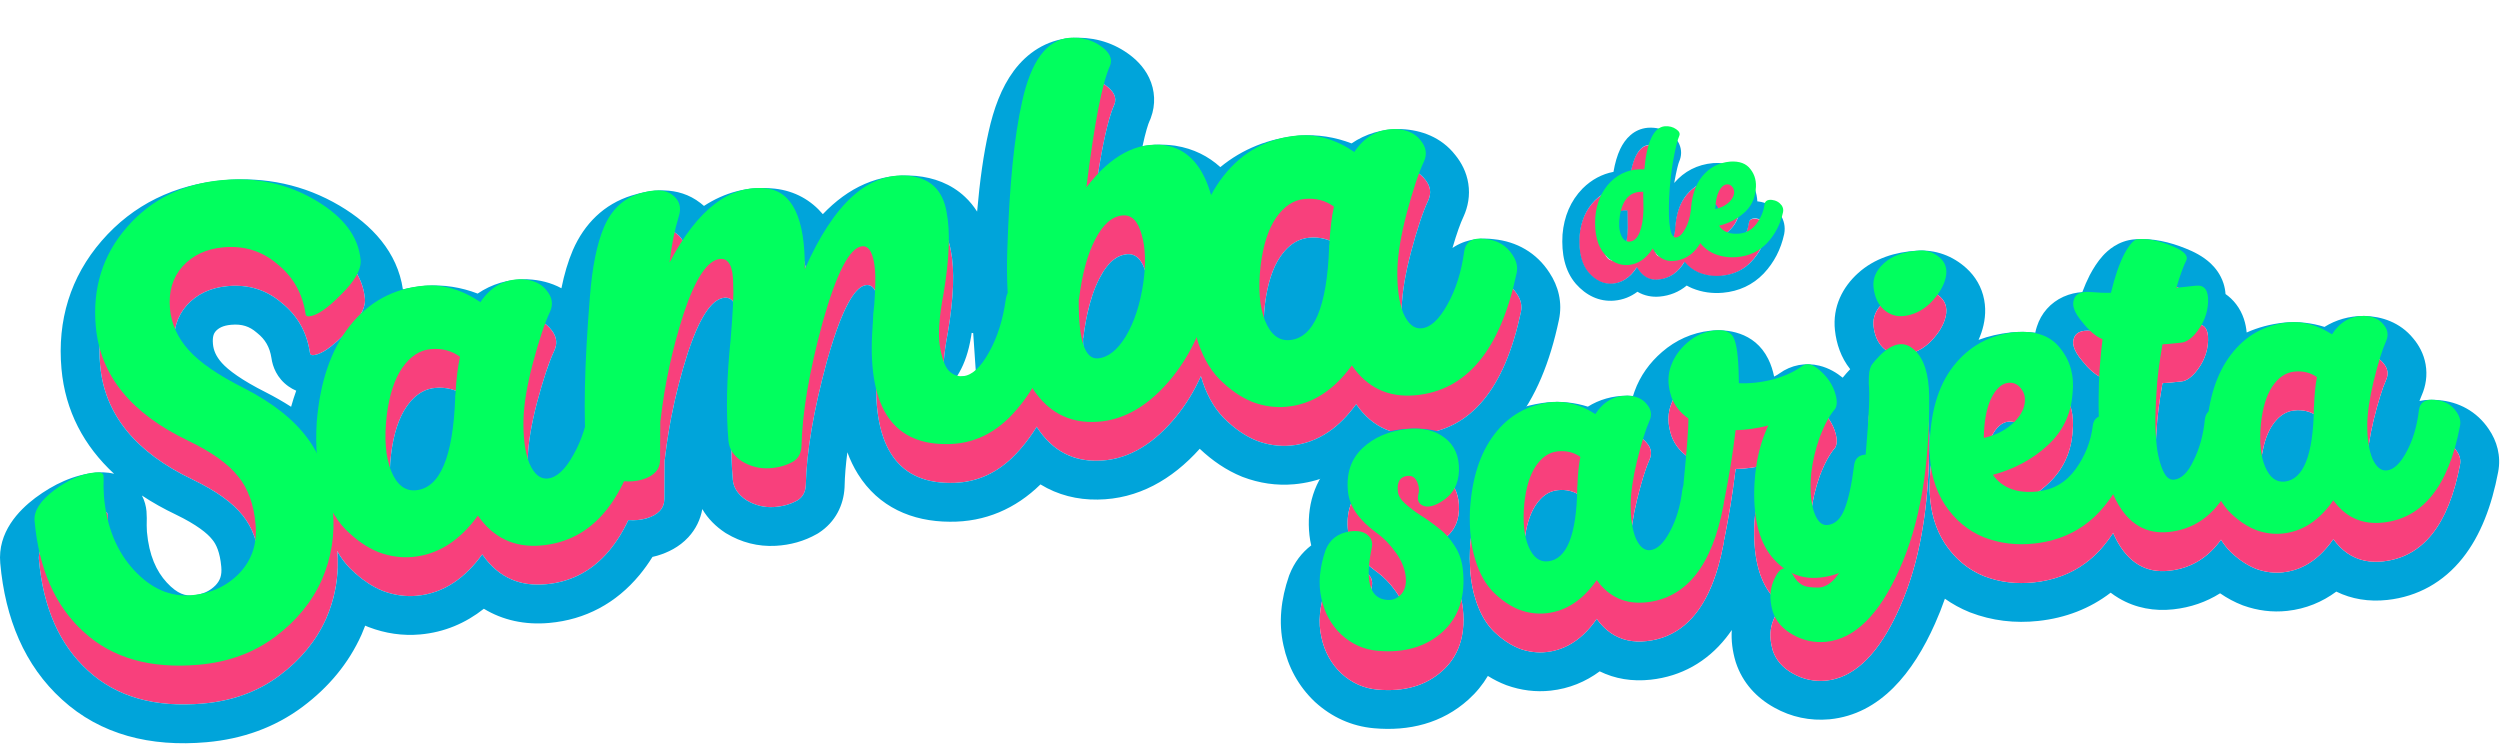 <svg width="2614" height="778" viewBox="0 0 2614 778" fill="none" xmlns="http://www.w3.org/2000/svg">
<path d="M1651.27 246.96C1652.56 231.867 1657.86 219.561 1667.19 210.04C1676.96 200.365 1688.75 195.998 1702.55 196.939C1705.22 167.889 1712.39 152.843 1724.08 151.801C1728.63 151.51 1732.55 152.532 1735.84 154.868C1739.13 157.09 1740.2 159.453 1739.05 161.957C1737.14 166.242 1734.97 175.183 1732.52 188.778C1730.36 201.776 1729.03 214.414 1728.53 226.693C1727.38 254.807 1729.75 268.601 1735.65 268.075C1738.94 267.782 1742.16 264.808 1745.31 259.153C1748.37 253.621 1750.36 247.155 1751.3 239.754C1751.89 236.043 1754.49 234.496 1759.12 235.112C1763.63 235.738 1767.02 237.781 1769.27 241.238C1770.6 243.292 1771.02 245.484 1770.54 247.813C1764.6 276.012 1752.21 290.952 1733.38 292.631C1724.08 293.46 1716.72 289.143 1711.3 279.679C1704.47 290.236 1696.06 295.959 1686.08 296.849C1676.78 297.679 1668.38 293.855 1660.87 285.377C1653.48 276.776 1650.28 263.97 1651.27 246.96ZM1701.5 229.446C1701.45 227.507 1701.4 224.481 1701.38 220.367C1688.05 219.612 1679.92 227.826 1677 245.009C1675.68 253.358 1676.06 260.127 1678.12 265.317C1680.17 270.393 1683.24 272.749 1687.33 272.385C1691.75 271.99 1695.18 268.826 1697.63 262.891C1700.06 256.843 1701.4 248.834 1701.66 238.865C1701.59 238.071 1701.54 234.931 1701.5 229.446Z" fill="#F8407C"/>
<path d="M1818.99 218.282C1818.05 228.199 1813.86 236.347 1806.42 242.727C1799.32 248.963 1790.73 253.33 1780.67 255.829C1785.01 262.187 1792 264.937 1801.64 264.077C1809.13 263.409 1815.17 260.012 1819.77 253.885C1824.37 247.758 1827.19 240.989 1828.25 233.578C1828.73 229.991 1831.27 228.392 1835.88 228.781C1840.27 229.304 1843.7 231.228 1846.17 234.552C1847.62 236.709 1848.11 239.009 1847.64 241.452C1844.89 254.16 1839.28 265.007 1830.82 273.994C1822.56 282.62 1812.13 287.494 1799.54 288.617C1791.15 289.366 1783.27 288.238 1775.92 285.236C1768.42 282.017 1762.35 276.727 1757.69 269.368C1753.15 261.999 1750.94 253.277 1751.07 243.204C1751.52 226.471 1755.51 213.482 1763.03 204.236C1770.55 194.99 1780.33 189.831 1792.35 188.759C1802.13 188.116 1809.22 190.798 1813.65 196.807C1818.3 202.795 1820.08 209.953 1818.99 218.282ZM1788.81 212.57C1785.64 212.853 1782.88 215.271 1780.54 219.824C1778.31 224.254 1777.03 230.428 1776.71 238.346C1781.76 237.323 1786.05 235.397 1789.57 232.568C1793.09 229.739 1795.28 226.686 1796.13 223.408C1796.88 220.368 1796.48 217.774 1794.92 215.627C1793.34 213.366 1791.31 212.347 1788.81 212.57Z" fill="#F8407C"/>
<path fill-rule="evenodd" clip-rule="evenodd" d="M1633.76 245.311L1633.78 245.076C1635.37 226.436 1642.11 210.039 1654.75 197.142L1654.84 197.045L1654.94 196.949C1664.19 187.792 1675.03 181.994 1687.05 179.684C1688.63 170.631 1690.9 162.543 1694.12 155.792C1699.17 145.216 1708.22 134.901 1722.84 133.597L1723.06 133.577L1723.29 133.563C1731.31 133.049 1739.36 134.853 1746.39 139.779C1749.42 141.85 1753.38 145.261 1755.78 150.564C1758.57 156.733 1758.27 163.308 1755.75 168.904C1754.86 170.93 1753.02 177.648 1750.55 191.299C1761.05 179.034 1774.89 172.001 1791.11 170.555L1791.32 170.537L1791.53 170.523C1805.18 169.624 1819.12 173.346 1828.28 185.633C1834.04 193.117 1836.98 201.616 1837.48 210.549C1837.57 210.556 1837.66 210.563 1837.74 210.57L1838.05 210.596L1838.35 210.632C1847.26 211.693 1855.28 215.94 1860.9 223.509L1861.15 223.847L1861.39 224.196C1865.34 230.077 1866.98 237.148 1865.58 244.458L1865.54 244.669L1865.5 244.88C1862.09 260.591 1855.03 274.419 1844.21 285.904L1844.11 286.018L1844.11 286.017C1832.66 297.965 1818.12 304.607 1801.48 306.09C1790.42 307.077 1779.66 305.6 1769.5 301.452L1769.35 301.39L1769.2 301.325C1767.27 300.498 1765.42 299.578 1763.63 298.568C1755.66 305.183 1746.11 309.143 1735.32 310.104C1727.33 310.817 1719.37 309.321 1712.17 305.097C1712.15 305.081 1712.12 305.065 1712.09 305.048C1705.25 310.17 1697.24 313.501 1688.02 314.323C1671.83 315.767 1658.19 308.601 1647.81 296.88L1647.65 296.692L1647.65 296.691C1636 283.144 1632.61 264.907 1633.75 245.545L1633.76 245.311ZM1698.79 292.445C1703.56 289.564 1707.85 285.187 1711.65 279.314C1715.27 285.635 1719.76 289.66 1725.11 291.389C1727.77 292.249 1730.64 292.541 1733.73 292.266C1739.51 291.75 1744.68 289.987 1749.24 286.976C1753.95 283.871 1758.01 279.44 1761.43 273.682C1765.4 278.493 1770.16 282.142 1775.72 284.63C1775.9 284.711 1776.08 284.792 1776.27 284.871C1783.62 287.873 1791.5 289 1799.89 288.252C1812.48 287.129 1822.91 282.254 1831.17 273.629C1839.63 264.642 1845.24 253.795 1847.99 241.087C1848.46 238.644 1847.97 236.344 1846.52 234.187C1844.05 230.863 1840.62 228.939 1836.23 228.416C1836.04 228.4 1835.85 228.387 1835.67 228.378C1831.42 228.163 1829.06 229.774 1828.6 233.213C1827.54 240.624 1824.72 247.393 1820.12 253.52C1819.57 254.255 1819 254.95 1818.4 255.607C1818.36 255.656 1818.31 255.705 1818.27 255.754C1813.94 260.477 1808.51 263.13 1801.99 263.711C1795.49 264.291 1790.2 263.231 1786.11 260.532C1784.13 259.226 1782.43 257.536 1781.02 255.463C1781.14 255.433 1781.26 255.403 1781.38 255.373C1783.64 254.8 1785.82 254.133 1787.93 253.37C1790.25 252.534 1792.47 251.584 1794.6 250.519C1796.66 249.494 1798.63 248.363 1800.51 247.126C1802.45 245.854 1804.31 244.469 1806.07 242.973C1806.31 242.771 1806.54 242.568 1806.78 242.362C1810.5 239.17 1813.4 235.535 1815.5 231.458C1815.52 231.424 1815.53 231.391 1815.55 231.357C1817.61 227.311 1818.88 222.831 1819.35 217.917C1819.46 217.056 1819.54 216.208 1819.59 215.372C1820.03 208.121 1818.17 201.811 1814 196.441C1809.58 190.433 1802.48 187.751 1792.7 188.394C1780.68 189.466 1770.91 194.625 1763.38 203.871C1760.38 207.566 1757.94 211.859 1756.06 216.749C1753.57 223.239 1752.07 230.781 1751.57 239.376C1751.57 239.376 1751.57 239.377 1751.57 239.378C1751.55 239.723 1751.53 240.069 1751.52 240.416C1751.4 241.233 1751.27 242.038 1751.13 242.831C1751.13 242.833 1751.13 242.834 1751.13 242.835C1750.33 247.272 1749.12 251.344 1747.51 255.051C1747.42 255.25 1747.33 255.448 1747.24 255.645C1746.75 256.724 1746.23 257.772 1745.67 258.788C1742.99 263.592 1740.26 266.461 1737.48 267.396C1736.99 267.561 1736.5 267.666 1736 267.71C1732.3 268.04 1729.99 262.745 1729.06 251.826C1729.06 251.768 1729.05 251.71 1729.05 251.652C1728.51 245.171 1728.45 236.729 1728.88 226.328C1729.39 214.049 1730.72 201.411 1732.87 188.413C1735.32 174.818 1737.5 165.877 1739.4 161.591C1740.55 159.088 1739.48 156.725 1736.19 154.503C1732.9 152.167 1728.98 151.145 1724.43 151.436C1712.75 152.478 1705.57 167.524 1702.9 196.574C1689.1 195.633 1677.31 199.999 1667.54 209.674C1658.21 219.195 1652.91 231.502 1651.63 246.594C1650.63 263.605 1653.83 276.411 1661.23 285.012C1668.73 293.489 1677.13 297.314 1686.43 296.484C1690.86 296.089 1694.98 294.743 1698.79 292.445ZM1777.29 237.934C1777.21 237.949 1777.14 237.965 1777.06 237.98C1777.09 237.309 1777.12 236.65 1777.16 236.004C1777.16 235.99 1777.16 235.975 1777.16 235.961C1777.45 231.58 1778.04 227.776 1778.96 224.55C1779.1 224.045 1779.25 223.554 1779.41 223.077C1779.72 222.132 1780.07 221.243 1780.44 220.409C1780.59 220.084 1780.74 219.767 1780.9 219.459C1780.94 219.37 1780.99 219.281 1781.03 219.193C1781.06 219.146 1781.08 219.099 1781.11 219.052C1783.4 214.762 1786.09 212.479 1789.17 212.205C1791.66 211.982 1793.7 213.001 1795.27 215.262C1796.83 217.409 1797.24 220.003 1796.48 223.043C1796.17 224.25 1795.67 225.426 1795 226.572C1794.98 226.605 1794.96 226.637 1794.94 226.67C1794.31 227.71 1793.54 228.725 1792.62 229.715C1791.83 230.562 1790.93 231.392 1789.92 232.203C1788.86 233.057 1787.73 233.828 1786.52 234.517C1786.45 234.561 1786.37 234.605 1786.29 234.648C1783.63 236.142 1780.63 237.237 1777.29 237.934ZM1677.35 244.643C1678.59 237.334 1680.78 231.648 1683.91 227.585C1687.45 222.979 1692.21 220.459 1698.17 220.023C1699.31 219.939 1700.5 219.932 1701.73 220.002C1701.76 224.116 1701.8 227.142 1701.86 229.081C1701.89 234.566 1701.94 237.705 1702.01 238.499C1701.76 248.469 1700.41 256.478 1697.98 262.526C1695.54 268.461 1692.1 271.625 1687.68 272.02C1683.6 272.384 1680.53 270.028 1678.47 264.952C1676.41 259.762 1676.04 252.993 1677.35 244.643ZM1695.18 258.458C1695.18 258.459 1695.16 258.44 1695.15 258.399C1695.17 258.437 1695.18 258.457 1695.18 258.458Z" fill="#00A4DA"/>
<path d="M1668.02 227.166C1669.3 212.074 1674.61 199.767 1683.93 190.246C1693.7 180.571 1705.49 176.204 1719.29 177.145C1721.96 148.095 1729.14 133.049 1740.82 132.007C1745.37 131.716 1749.29 132.738 1752.59 135.074C1755.87 137.296 1756.94 139.659 1755.79 142.163C1753.89 146.449 1751.71 155.389 1749.27 168.984C1747.11 181.982 1745.78 194.62 1745.27 206.899C1744.12 235.014 1746.49 248.808 1752.39 248.282C1755.68 247.988 1758.9 245.014 1762.06 239.359C1765.11 233.828 1767.11 227.361 1768.05 219.96C1768.63 216.249 1771.24 214.702 1775.86 215.318C1780.38 215.945 1783.76 217.987 1786.01 221.445C1787.34 223.499 1787.77 225.69 1787.29 228.02C1781.34 256.219 1768.95 271.158 1750.12 272.837C1740.82 273.667 1733.46 269.349 1728.05 259.886C1721.21 270.442 1712.8 276.165 1702.82 277.055C1693.52 277.885 1685.12 274.061 1677.62 265.583C1670.22 256.982 1667.02 244.176 1668.02 227.166ZM1718.25 209.652C1718.19 207.714 1718.15 204.687 1718.13 200.574C1704.8 199.819 1696.67 208.032 1693.74 225.215C1692.43 233.564 1692.8 240.333 1694.87 245.523C1696.92 250.599 1699.99 252.955 1704.07 252.591C1708.49 252.197 1711.93 249.032 1714.37 243.097C1716.81 237.049 1718.15 229.041 1718.4 219.071C1718.33 218.277 1718.28 215.137 1718.25 209.652Z" fill="#01FF5E"/>
<path d="M1835.74 198.488C1834.79 208.405 1830.6 216.554 1823.17 222.933C1816.06 229.169 1807.48 233.536 1797.41 236.035C1801.75 242.393 1808.74 245.143 1818.38 244.283C1825.87 243.615 1831.91 240.218 1836.51 234.091C1841.11 227.965 1843.94 221.195 1844.99 213.784C1845.47 210.197 1848.02 208.598 1852.62 208.987C1857.01 209.51 1860.44 211.434 1862.91 214.758C1864.36 216.916 1864.85 219.216 1864.39 221.658C1861.63 234.366 1856.03 245.214 1847.57 254.2C1839.3 262.826 1828.88 267.7 1816.29 268.823C1807.89 269.572 1800.02 268.445 1792.66 265.442C1785.17 262.223 1779.1 256.934 1774.44 249.574C1769.89 242.205 1767.69 233.484 1767.82 223.411C1768.27 206.678 1772.25 193.688 1779.78 184.442C1787.3 175.197 1797.07 170.038 1809.09 168.965C1818.87 168.322 1825.97 171.005 1830.39 177.013C1835.04 183.001 1836.82 190.159 1835.74 198.488ZM1805.56 192.776C1802.38 193.059 1799.63 195.478 1797.29 200.031C1795.05 204.46 1793.77 210.634 1793.45 218.552C1798.51 217.53 1802.79 215.604 1806.31 212.774C1809.83 209.945 1812.02 206.892 1812.87 203.615C1813.63 200.574 1813.23 197.981 1811.66 195.833C1810.09 193.573 1808.05 192.554 1805.56 192.776Z" fill="#01FF5E"/>
<path d="M259.564 446.377C289.96 461.919 312.415 479.8 326.931 500.018C341.446 520.237 350.016 545.06 352.64 574.488C354.89 599.711 351.013 623.852 341.008 646.909C330.681 669.995 314.363 689.866 292.054 706.524C269.745 723.181 243.229 732.88 212.508 735.62C162.061 740.119 121.928 728.704 92.111 701.375C62.322 674.37 45.179 635.644 40.68 585.196C39.757 574.848 46.624 564.131 61.281 553.045C76.262 541.931 90.543 535.768 104.125 534.556C109.622 534.066 112.501 535.276 112.76 538.187C112.933 540.127 112.942 543.875 112.785 549.43C112.952 554.956 113.093 558.366 113.209 559.66C116.035 591.351 126.47 616.986 144.514 636.563C162.557 656.141 182.736 664.935 205.049 662.945C225.099 661.157 241.69 653.484 254.823 639.927C267.927 626.046 273.585 609.081 271.797 589.031C269.922 568.011 263.867 551.276 253.629 538.825C243.335 525.727 225.925 513.263 201.402 501.435C141.487 472.879 109.252 433.053 104.695 381.959C101.119 341.86 111.892 307.326 137.015 278.357C162.432 249.036 195.837 232.53 237.23 228.838C272.802 225.666 305.211 232.717 334.458 249.992C363.704 267.267 379.409 288.031 381.572 312.285C382.466 322.31 375.567 334.497 360.875 348.845C346.83 363.136 335.765 370.642 327.68 371.363C325.417 371.564 324.198 370.695 324.025 368.755C320.799 347.204 310.938 329.83 294.441 316.633C278.563 303.055 259.79 297.233 238.123 299.165C220.337 300.751 206.099 307.399 195.409 319.109C185.043 330.79 180.652 345.523 182.239 363.309C183.652 379.155 190.152 393.569 201.741 406.552C213.329 419.534 232.603 432.809 259.564 446.377Z" fill="#F8407C"/>
<path d="M676.536 483.159C659.585 563.552 624.269 606.142 570.588 610.929C542.453 613.438 520.338 603.024 504.24 579.687C485.089 606.168 462.255 620.59 435.737 622.955C423.772 624.022 411.885 622.312 400.077 617.824C388.239 613.012 376.775 605.071 365.683 594C354.914 582.9 346.915 568.131 341.685 549.692C336.132 531.282 334.127 508.807 335.672 482.267C339.066 439.916 350.572 406.294 370.191 381.402C390.105 356.157 416.069 342.107 448.084 339.252C468.162 337.788 487.744 343.538 506.827 356.504C517.76 340.209 532.206 332.239 550.165 332.593C561.951 333.172 570.616 337.125 576.159 344.454C581.996 351.43 583.144 358.825 579.604 366.638C574.117 378.209 568.075 396.35 561.477 421.059C555.649 443.417 552.456 462.444 551.9 478.14C551.367 497.745 553.412 513.371 558.037 525.019C562.955 536.314 569.295 541.616 577.057 540.924C586.435 540.088 595.473 531.785 604.171 516.015C612.898 500.569 618.75 482.12 621.726 460.667C623.39 450.088 630.658 445.692 643.529 447.477C656.343 448.616 665.974 454.276 672.424 464.458C676.558 470.608 677.929 476.842 676.536 483.159ZM480.736 453.195C481.587 437.147 483.182 423.967 485.522 413.654C476.803 407.26 466.622 404.583 454.981 405.621C443.339 406.659 433.334 413.255 424.965 425.41C416.891 437.213 411.527 453.826 408.875 475.249C406.129 499.289 407.683 518.544 413.537 533.016C419.391 547.488 427.978 554.219 439.296 553.21C464.52 550.96 478.258 518.607 480.511 456.148C480.482 455.825 480.439 455.34 480.381 454.693C480.647 454.018 480.765 453.518 480.736 453.195Z" fill="#F8407C"/>
<path d="M805.742 237.599C833.072 240.702 846.501 268.841 846.028 322.013C876.392 253.137 912.441 220.586 954.174 224.361C976.862 226.575 990.2 239.076 994.188 261.863C998.297 282.357 997.264 310.971 991.087 347.702C986.638 370.916 985.314 388.961 987.114 401.839C989.238 414.688 992.295 423.379 996.284 427.912C1000.6 432.417 1005.66 434.41 1011.49 433.891C1020.86 433.054 1029.9 424.751 1038.6 408.982C1047.33 393.536 1053.18 375.086 1056.15 353.634C1057.52 343.407 1064.47 339.039 1076.99 340.53C1089.83 341.993 1099.76 347.301 1106.77 356.454C1111.22 362.576 1112.62 369.133 1110.97 376.126C1103.2 413.325 1088.69 444.281 1067.42 468.995C1046.77 493.327 1022.09 505.307 993.375 504.934C936.321 504.807 910.834 463.891 916.911 382.186C916.825 381.216 916.9 380.232 917.137 379.233C917.229 376.617 917.397 373.016 917.64 368.431C918.178 363.494 918.536 360.203 918.715 358.557C919.831 341.834 920.072 329.915 919.438 322.801C917.909 305.661 913.426 297.423 905.988 298.087C893.053 299.24 879.281 325.73 864.672 377.556C850.68 429 843.301 472.358 842.536 507.63C842.171 514.507 839.37 519.646 834.132 523.047C826.688 527.296 818.262 529.678 808.856 530.19C798.802 530.761 789.297 528.349 780.341 522.955C771.68 517.208 766.974 510.131 766.224 501.723C763.514 471.325 764.265 435.892 768.479 395.424C770.849 367.18 771.749 348.032 771.179 337.978C771.152 319.401 766.611 310.517 757.556 311.324C744.298 312.507 731.508 331.738 719.187 369.017C707.455 405.593 699.485 442.321 695.277 479.203C695.335 479.85 695.216 480.35 694.922 480.702L694.675 521.794C694.57 531.582 688.327 538.332 675.946 542.044C663.859 545.403 651.221 544.412 638.033 539.069C625.519 533.991 618.773 525.955 617.792 514.96C614.389 476.801 615.555 422.263 621.291 351.345C623.697 319.839 628.677 295.275 636.232 277.651C644.081 259.676 656.256 248.159 672.754 243.103C688.606 238.103 700.216 238.535 707.584 244.397C714.923 249.935 717.203 257.229 714.424 266.278C709.872 281.025 706.597 297.289 704.597 315.069C733.851 259.33 767.566 233.506 805.742 237.599Z" fill="#F8407C"/>
<path d="M1057.78 301.515C1059.92 234.177 1065.09 182.541 1073.3 146.606C1082.57 104.383 1099.01 82.219 1122.62 80.114C1135.26 79.312 1146.27 82.241 1155.67 88.9C1164.71 95.265 1167.92 101.987 1165.29 109.066C1157.09 126.747 1148.81 169.207 1140.47 236.446C1165.86 203.216 1193.24 188.551 1222.6 192.452C1244.75 196.017 1260.34 211.74 1269.34 239.621C1278.35 267.502 1279.53 299.014 1272.88 334.158C1265.93 376.826 1250.34 412.116 1226.1 440.028C1202.15 467.587 1175.85 481.504 1147.19 481.779C1116.91 482.197 1093.88 466.976 1078.09 436.114C1062.6 404.901 1055.82 360.034 1057.78 301.515ZM1132.77 353.009C1132.48 353.361 1132.38 354.022 1132.46 354.992C1132.24 396.408 1138.93 416.51 1152.51 415.299C1163.18 414.347 1172.92 406.633 1181.74 392.157C1190.52 377.358 1196.55 359.056 1199.82 337.251C1202.88 316.769 1202.32 299.543 1198.14 285.574C1194.29 271.576 1187.67 264.995 1178.29 265.831C1167.3 266.812 1157.77 275.158 1149.72 290.87C1141.64 306.258 1135.99 326.971 1132.77 353.009Z" fill="#F8407C"/>
<path d="M1590.3 326.119C1573.35 406.511 1538.03 449.101 1484.35 453.889C1456.22 456.398 1434.1 445.984 1418 422.647C1398.85 449.127 1376.02 463.55 1349.5 465.915C1337.54 466.982 1325.65 465.271 1313.84 460.783C1302 455.972 1290.54 448.03 1279.45 436.959C1268.68 425.859 1260.68 411.09 1255.45 392.651C1249.9 374.241 1247.89 351.766 1249.44 325.226C1252.83 282.875 1264.34 249.254 1283.96 224.361C1303.87 199.117 1329.83 185.067 1361.85 182.212C1381.93 180.747 1401.51 186.498 1420.59 199.464C1431.52 183.169 1445.97 175.198 1463.93 175.553C1475.72 176.131 1484.38 180.085 1489.92 187.413C1495.76 194.39 1496.91 201.784 1493.37 209.597C1487.88 221.169 1481.84 239.309 1475.24 264.018C1469.41 286.377 1466.22 305.404 1465.66 321.099C1465.13 340.704 1467.18 356.33 1471.8 367.978C1476.72 379.274 1483.06 384.576 1490.82 383.883C1500.2 383.047 1509.24 374.744 1517.93 358.975C1526.66 343.528 1532.51 325.079 1535.49 303.627C1537.15 293.048 1544.42 288.651 1557.29 290.437C1570.11 291.576 1579.74 297.236 1586.19 307.417C1590.32 313.567 1591.69 319.801 1590.3 326.119ZM1394.5 296.154C1395.35 280.107 1396.95 266.926 1399.29 256.613C1390.57 250.219 1380.39 247.542 1368.74 248.58C1357.1 249.618 1347.1 256.215 1338.73 268.37C1330.65 280.172 1325.29 296.785 1322.64 318.209C1319.89 342.248 1321.45 361.504 1327.3 375.976C1333.16 390.447 1341.74 397.179 1353.06 396.169C1378.28 393.92 1392.02 361.566 1394.27 299.108C1394.25 298.784 1394.2 298.299 1394.14 297.653C1394.41 296.977 1394.53 296.477 1394.5 296.154Z" fill="#F8407C"/>
<path fill-rule="evenodd" clip-rule="evenodd" d="M278.039 410.244C287.264 414.961 296.066 419.983 304.381 425.334C305.967 419.598 307.747 413.988 309.728 408.512C307.018 407.365 304.246 405.861 301.498 403.9C289.481 395.327 285.061 383.282 283.836 374.425C282.031 362.823 277.243 354.847 269.089 348.324L268.57 347.909L268.065 347.478C260.859 341.316 253.02 338.581 241.727 339.588C232.881 340.377 228.543 343.096 225.58 346.255C223.778 348.35 221.935 351.575 222.66 359.705C223.224 366.032 225.664 372.411 232.016 379.527C238.588 386.891 252.554 397.418 277.805 410.125L278.039 410.244ZM195.408 319.109C185.041 330.79 180.651 345.524 182.237 363.31C183.65 379.155 190.151 393.57 201.739 406.552C213.328 419.535 232.602 432.81 259.562 446.377C273.41 453.458 285.61 461.024 296.162 469.076C300.875 472.672 305.259 476.365 309.315 480.155C309.534 480.36 309.753 480.566 309.971 480.771C316.488 486.933 322.141 493.348 326.929 500.019C330.116 504.458 333.017 509.119 335.631 514.002C335.224 507.666 335.084 501.022 335.212 494.072C335.283 490.231 335.436 486.296 335.671 482.267C336.495 471.975 337.799 462.198 339.583 452.937C343.088 434.732 348.444 418.519 355.652 404.299C359.865 395.986 364.711 388.354 370.19 381.402C373.602 377.077 377.192 373.08 380.959 369.412C381.1 369.275 381.241 369.138 381.382 369.002C390.809 359.917 401.339 352.876 412.974 347.877C423.733 343.255 435.436 340.381 448.083 339.253C467.731 337.82 486.903 343.296 505.599 355.681C506.008 355.952 506.417 356.227 506.826 356.505C506.991 356.259 507.156 356.016 507.322 355.774C518.195 339.972 532.476 332.245 550.164 332.594C561.95 333.172 570.614 337.126 576.157 344.455C578.18 346.871 579.639 349.338 580.536 351.856C582.228 356.604 581.917 361.532 579.603 366.638C579.528 366.795 579.453 366.954 579.378 367.114C573.951 378.704 567.984 396.686 561.476 421.059C555.647 443.418 552.455 462.445 551.899 478.14C551.366 497.745 553.411 513.371 558.035 525.019C562.954 536.315 569.294 541.617 577.055 540.925C578.929 540.757 580.788 540.292 582.634 539.53C589.998 536.487 597.145 528.705 604.077 516.184L604.17 516.016C609.094 507.3 613.103 497.628 616.196 487C615.942 478.523 615.846 469.477 615.909 459.861L615.909 459.753C616.011 444.577 616.508 427.984 617.4 409.974C617.938 399.108 618.62 387.726 619.446 375.828C619.997 367.897 620.611 359.736 621.29 351.346C621.352 350.526 621.417 349.711 621.483 348.9C623.956 318.566 628.872 294.817 636.231 277.652C644.08 259.676 656.254 248.16 672.753 243.103C686.79 238.676 697.501 238.508 704.885 242.598C705.84 243.127 706.739 243.726 707.582 244.397C714.921 249.936 717.202 257.23 714.423 266.278C711.114 276.999 708.479 288.522 706.519 300.845C705.783 305.474 705.141 310.215 704.595 315.07C711.232 302.425 718.098 291.32 725.193 281.755C727.754 278.303 730.344 275.052 732.964 272.001C740.27 263.497 747.829 256.529 755.6 251.142C771.358 240.219 788.071 235.705 805.74 237.599C818.179 239.012 827.739 245.611 834.419 257.395C841.124 269.226 844.928 286.283 845.829 308.567C846.002 312.856 846.068 317.338 846.027 322.014C855.761 299.933 866.08 281.585 876.983 266.971C878.013 265.591 879.048 264.244 880.088 262.93C902.387 234.767 927.082 221.911 954.172 224.362C976.861 226.576 990.199 239.076 994.187 261.863C998.296 282.358 997.262 310.971 991.086 347.703C986.637 370.916 985.312 388.962 987.113 401.839C989.236 414.688 992.293 423.379 996.283 427.913C1000.6 432.417 1005.66 434.41 1011.48 433.891C1017.63 433.343 1023.63 429.591 1029.48 422.634C1032.56 418.971 1035.6 414.421 1038.6 408.982C1047.33 393.536 1053.18 375.087 1056.15 353.634C1056.49 351.125 1057.16 348.968 1058.17 347.164C1057.36 333.003 1057.23 317.787 1057.77 301.515L1057.78 301.295C1059.93 234.065 1065.1 182.502 1073.29 146.607C1082.57 104.384 1099.01 82.219 1122.61 80.114C1135.25 79.313 1146.27 82.242 1155.67 88.901C1164.71 95.265 1167.92 101.987 1165.29 109.067C1160.15 120.144 1154.98 140.947 1149.79 171.476C1146.69 189.676 1143.58 211.333 1140.47 236.446C1155.23 217.134 1170.65 204.092 1186.75 197.321C1198.35 192.442 1210.3 190.818 1222.6 192.452C1232.42 194.033 1240.95 198.006 1248.19 204.369C1257.28 212.354 1264.33 224.105 1269.34 239.621C1269.86 241.246 1270.36 242.882 1270.83 244.532C1272.04 242.278 1273.28 240.077 1274.58 237.928C1277.47 233.149 1280.59 228.627 1283.95 224.362C1288.94 218.041 1294.31 212.422 1300.05 207.504C1317.25 192.783 1337.85 184.352 1361.85 182.212C1381.49 180.779 1400.67 186.255 1419.36 198.641C1419.77 198.912 1420.18 199.186 1420.59 199.464C1420.75 199.219 1420.92 198.975 1421.09 198.734C1431.96 182.931 1446.24 175.204 1463.93 175.553C1475.71 176.132 1484.38 180.085 1489.92 187.414C1495.76 194.39 1496.91 201.785 1493.37 209.597C1487.88 221.169 1481.84 239.31 1475.24 264.019C1469.41 286.377 1466.22 305.404 1465.66 321.1C1465.13 340.704 1467.17 356.331 1471.8 367.979C1476.72 379.274 1483.06 384.576 1490.82 383.884C1500.2 383.048 1509.24 374.745 1517.93 358.975C1526.66 343.529 1532.51 325.079 1535.49 303.627C1537.15 293.048 1544.42 288.652 1557.29 290.437C1570.11 291.576 1579.74 297.236 1586.19 307.418C1590.32 313.568 1591.69 319.802 1590.3 326.119C1573.35 406.512 1538.03 449.102 1484.35 453.889C1471.26 455.056 1459.48 453.427 1448.99 449.001C1436.94 443.913 1426.61 435.128 1418 422.647C1409.12 434.923 1399.45 444.608 1388.99 451.701C1376.89 459.909 1363.72 464.647 1349.5 465.915C1337.53 466.982 1325.65 465.272 1313.84 460.784C1302 455.972 1290.54 448.031 1279.45 436.96C1279.25 436.755 1279.05 436.549 1278.85 436.342C1268.52 425.456 1260.78 411.127 1255.65 393.352C1248.61 409.119 1239.83 423.405 1229.32 436.209C1228.26 437.497 1227.19 438.77 1226.1 440.028C1202.15 467.588 1175.85 481.505 1147.19 481.779C1134.95 481.948 1123.89 479.561 1114.02 474.619C1102.34 468.771 1092.32 459.347 1083.96 446.345C1078.99 454.402 1073.48 461.952 1067.42 468.995C1064.26 472.717 1061.01 476.151 1057.66 479.295C1039.13 496.704 1017.7 505.25 993.373 504.934C936.32 504.807 910.832 463.891 916.91 382.187C916.823 381.217 916.898 380.232 917.135 379.233C917.228 376.617 917.396 373.017 917.639 368.432L918.714 358.557C919.113 352.579 919.4 347.215 919.575 342.465C919.664 340.063 919.724 337.819 919.756 335.731C919.836 330.396 919.73 326.086 919.437 322.801C917.908 305.662 913.425 297.424 905.987 298.087C905.46 298.134 904.931 298.223 904.401 298.355C898.637 299.781 892.71 306.185 886.618 317.566C885.81 319.074 885 320.67 884.187 322.354C883.605 323.558 883.021 324.807 882.437 326.101C882.284 326.439 882.13 326.781 881.977 327.126C881.053 329.204 880.126 331.393 879.195 333.694C878.863 334.514 878.531 335.348 878.198 336.197C878.064 336.539 877.929 336.883 877.795 337.229C873.498 348.318 869.123 361.76 864.67 377.556C850.679 429.001 843.3 472.359 842.534 507.63C842.17 514.508 839.368 519.647 834.131 523.047C826.687 527.297 818.261 529.678 808.854 530.191C798.801 530.762 789.296 528.35 780.34 522.955C771.679 517.209 766.973 510.131 766.223 501.723C763.512 471.326 764.264 435.893 768.478 395.424C770.115 375.918 771.05 360.75 771.285 349.92C771.295 349.444 771.304 348.977 771.311 348.517C771.381 344.296 771.337 340.784 771.177 337.979C771.15 319.402 766.61 310.517 757.555 311.325C756.095 311.455 754.64 311.804 753.191 312.372C750.483 313.434 747.795 315.26 745.127 317.851C744.607 318.356 744.088 318.89 743.569 319.453C740.764 322.5 737.981 326.396 735.22 331.143C735.032 331.467 734.843 331.795 734.655 332.127C733.814 333.611 732.974 335.174 732.137 336.816C731.932 337.218 731.727 337.625 731.522 338.036C731.226 338.631 730.93 339.235 730.635 339.85C726.774 347.88 722.958 357.603 719.185 369.018C712.042 391.287 706.294 413.612 701.94 435.995C701.302 439.277 700.693 442.56 700.115 445.845C700.044 446.247 699.974 446.649 699.904 447.051C698.043 457.755 696.5 468.473 695.276 479.204C695.333 479.851 695.215 480.35 694.92 480.702L694.674 521.794C694.569 531.582 688.325 538.332 675.944 542.044C669.788 543.755 663.489 544.338 657.046 543.791C650.179 558.288 642.179 570.452 633.046 580.285C616.118 598.511 595.298 608.726 570.586 610.93C557.499 612.097 545.714 610.468 535.231 606.042C523.179 600.954 512.848 592.169 504.239 579.688C495.36 591.964 485.69 601.649 475.229 608.742C463.124 616.949 449.96 621.687 435.736 622.956C423.771 624.023 411.884 622.312 400.075 617.824C397.387 616.732 394.719 615.478 392.069 614.063C383.051 609.245 374.255 602.558 365.681 594C360.836 589.006 356.551 583.269 352.827 576.788C353.598 587.12 353.335 597.269 352.039 607.235C352.018 607.401 351.996 607.568 351.974 607.734C350.891 615.84 349.124 623.825 346.672 631.689C345.074 636.814 343.186 641.887 341.007 646.909C330.68 669.995 314.362 689.867 292.052 706.524C269.743 723.182 243.228 732.88 212.507 735.62C162.059 740.119 121.927 728.704 92.11 701.376C62.321 674.371 45.177 635.644 40.678 585.197C39.755 574.848 46.623 564.131 61.28 553.046C64.989 550.293 68.656 547.845 72.279 545.7C72.466 545.59 72.652 545.48 72.838 545.371C75.643 543.733 78.423 542.277 81.177 541.004C89.035 537.369 96.684 535.22 104.124 534.557C109.621 534.067 112.5 535.277 112.759 538.187C112.932 540.127 112.94 543.875 112.784 549.43C112.951 554.957 113.092 558.366 113.207 559.66C116.034 591.351 126.469 616.986 144.512 636.564C162.556 656.142 182.734 664.936 205.048 662.946C225.097 661.158 241.689 653.485 254.822 639.927C267.926 626.047 273.584 609.081 271.796 589.032C269.921 568.012 263.865 551.276 253.628 538.825C243.333 525.727 225.924 513.264 201.4 501.435C141.486 472.879 109.25 433.054 104.694 381.96C101.118 341.86 111.891 307.326 137.013 278.358C162.43 249.037 195.835 232.53 237.228 228.839C272.8 225.667 305.21 232.718 334.456 249.993C363.703 267.268 379.408 288.032 381.571 312.286C381.749 314.288 381.617 316.377 381.174 318.552C379.416 327.176 372.77 337.156 361.235 348.492C361.115 348.61 360.995 348.728 360.874 348.845C360.476 349.25 360.08 349.65 359.687 350.044C354.746 354.996 350.183 359.087 345.997 362.318C344.028 363.838 342.132 365.176 340.33 366.315C339.68 366.725 339.041 367.111 338.413 367.472C334.395 369.783 330.821 371.08 327.694 371.362C325.43 371.564 324.197 370.696 324.024 368.755C320.798 347.204 310.937 329.83 294.44 316.634C278.561 303.056 259.789 297.233 238.122 299.165C220.336 300.751 206.098 307.399 195.408 319.109ZM421.271 302.571C428.759 300.791 436.499 299.542 444.478 298.83L444.804 298.801L445.13 298.777C464.08 297.395 482.261 300.371 499.425 306.975C514.023 297.042 531.385 291.632 550.964 292.018L551.56 292.03L552.154 292.059C563.838 292.633 575.993 295.378 587.02 301.402C589.971 286.808 593.87 273.466 598.93 261.661L599.038 261.411C610.881 234.289 631.346 213.402 660.698 204.352C679.628 198.405 708.622 193.69 732.431 212.309C733.664 213.254 734.883 214.256 736.079 215.315C757.473 201.347 782.032 194.242 810.066 197.247L810.32 197.274C831.376 199.666 848.168 209.549 860.355 223.931C886.448 196.6 918.513 180.387 957.829 183.944L958.114 183.969C976.124 185.727 994.272 192.035 1008.94 205.786C1014 210.523 1018.2 215.732 1021.67 221.253C1024.5 188.63 1028.46 160.698 1033.69 137.741C1038.94 113.927 1046.99 91.652 1059.98 74.139C1073.86 55.436 1093.73 41.946 1119.01 39.691L1119.53 39.645L1120.05 39.612C1140.95 38.287 1161.35 43.206 1179.08 55.753C1186.73 61.143 1195.78 69.293 1201.48 81.24C1207.89 94.664 1208.41 109.521 1203.33 123.191L1202.78 124.692L1202.1 126.144C1200.53 129.54 1197.87 137.777 1194.62 152.846C1205.21 150.976 1216.32 150.679 1227.94 152.223L1228.49 152.296L1229.04 152.385C1248.05 155.442 1263.56 163.443 1275.97 174.738C1299.08 155.744 1326.82 144.592 1358.24 141.789L1358.57 141.76L1358.89 141.737C1377.84 140.354 1396.02 143.33 1413.19 149.934C1427.79 140.001 1445.15 134.592 1464.73 134.978L1465.32 134.99L1465.92 135.019C1485.76 135.993 1506.95 143.225 1521.68 162.141C1528.04 169.961 1533.4 179.938 1535.26 191.964C1537.22 204.558 1534.87 216.332 1530.33 226.349L1530.19 226.669L1530.04 226.985C1527.07 233.236 1523.25 243.71 1518.7 259.267C1519.5 258.72 1520.33 258.188 1521.18 257.672C1535.6 248.949 1550.92 248.718 1561.87 250.106C1585.71 252.487 1606.64 264.164 1620.18 285.249C1629.27 299.004 1633.98 316.163 1629.98 334.626C1620.75 378.327 1605.72 416.059 1582.34 444.261C1557.98 473.638 1525.89 490.928 1487.96 494.312C1462.51 496.581 1439.39 491.443 1419.69 479.473C1400.68 494.484 1378.48 504.075 1353.1 506.338C1334.71 507.979 1316.67 505.274 1299.42 498.719L1298.99 498.554L1298.56 498.38C1282.25 491.75 1267.59 481.658 1254.44 469.241C1225.53 501.483 1189.8 521.929 1147.66 522.359C1126.44 522.638 1106.09 517.641 1087.91 506.497C1062.08 531.819 1030.07 545.939 993.068 545.517C953.644 545.374 918.575 530.211 897.021 495.61C892.601 488.514 888.959 480.916 886.007 472.897C884.292 485.902 883.341 497.763 883.108 508.511L883.094 509.145L883.061 509.778C882.091 528.075 873.595 545.812 856.23 557.086L855.257 557.717L854.25 558.292C840.815 565.962 826.165 569.884 811.109 570.711C792.599 571.753 775.052 567.146 759.4 557.719L758.641 557.262L757.903 556.772C748.656 550.637 740.252 542.483 734.324 532.29C732.437 542.966 727.658 553.156 719.706 561.754C710.053 572.19 698.058 577.782 687.598 580.918L687.207 581.035L686.813 581.145C685.285 581.569 683.758 581.953 682.231 582.296C678.032 589.03 673.488 595.376 668.574 601.301C644.215 630.678 612.128 647.969 574.191 651.352C548.749 653.621 525.622 648.484 505.93 636.513C486.919 651.525 464.721 661.115 439.341 663.379C420.941 665.019 402.904 662.315 385.657 655.76L385.224 655.595L384.794 655.42C383.802 655.017 382.817 654.601 381.837 654.173C380.716 657.152 379.516 660.116 378.237 663.063L378.055 663.482C364.623 693.507 343.614 718.673 316.333 739.043C287.361 760.675 253.491 772.709 216.112 776.043C157.413 781.278 105.012 768.206 64.768 731.367C25.655 695.864 5.412 646.623 0.256 588.802C-2.631 556.436 19.523 533.744 36.799 520.678L37.097 520.452C55.956 506.46 77.228 496.211 100.519 494.134C104.421 493.786 111.396 493.433 119.307 495.416C87.874 466.345 68.223 429.885 64.271 385.565C59.771 335.108 73.618 289.519 106.348 251.775M148.4 518.11C151.257 523.622 152.712 529.308 153.182 534.582C153.567 538.898 153.511 544.405 153.384 549.353C153.451 551.493 153.511 553.183 153.563 554.454L153.639 556.083C153.643 556.165 153.65 556.274 153.65 556.274C155.867 580.727 163.527 597.312 174.354 609.06C185.666 621.333 194.115 623.176 201.443 622.523C212.373 621.548 219.633 617.844 225.485 611.883C230.02 607.006 232.183 601.72 231.373 592.637C230.002 577.264 225.944 569.055 222.28 564.599L221.997 564.255L221.721 563.904C216.935 557.815 205.869 548.657 183.847 538.026C171.195 531.991 159.348 525.356 148.4 518.11ZM1022.01 396.96C1022.55 397.297 1023.03 397.637 1023.47 397.97ZM1020.84 396.265C1020.03 395.825 1019.15 395.402 1018.17 395.019C1015.7 394.046 1013.27 393.57 1011.08 393.432C1010.83 393.417 1010.59 393.406 1010.35 393.398C1009.48 393.373 1008.65 393.4 1007.88 393.468C1004.76 393.747 1002.21 394.618 1000.41 395.511C998.7 396.361 997.841 397.15 997.841 397.15C997.841 397.15 998.399 396.612 999.339 395.337C1000.32 394.007 1001.58 392.075 1003.06 389.381L1003.26 389.018C1008.51 379.726 1012.77 367.739 1015.3 352.344C1015.34 352.16 1015.37 351.976 1015.4 351.791C1015.59 350.568 1015.78 349.323 1015.96 348.058L1017.58 348.283M1023.47 397.97C1023.65 398.901 1023.84 399.827 1024.03 400.75L1024.07 400.97C1024.09 401.063 1024.11 401.156 1024.13 401.249M421.271 302.571C415.533 263.732 389.063 235.113 355.096 215.05C318.15 193.228 277.189 184.531 233.623 188.416C182.579 192.968 139.171 213.914 106.348 251.775M480.735 453.195C481.585 437.148 483.181 423.967 485.52 413.654C476.801 407.261 466.621 404.583 454.979 405.621C453.945 405.714 452.923 405.85 451.914 406.03C449.622 406.439 447.396 407.075 445.237 407.938C437.656 410.967 430.898 416.791 424.964 425.411C416.889 437.213 411.526 453.826 408.873 475.25C406.128 499.289 407.682 518.545 413.536 533.017C419.39 547.488 427.976 554.22 439.295 553.21C464.518 550.961 478.257 518.607 480.509 456.149L480.38 454.694C480.645 454.018 480.764 453.519 480.735 453.195ZM1165.1 271.051C1159.48 275.214 1154.36 281.82 1149.72 290.87C1149.56 291.183 1149.39 291.498 1149.23 291.814C1144.04 301.956 1139.88 314.347 1136.75 328.987C1136.38 330.732 1136.02 332.509 1135.67 334.318C1135.59 334.736 1135.51 335.156 1135.44 335.577C1134.41 341.095 1133.53 346.906 1132.77 353.009C1132.48 353.361 1132.37 354.023 1132.46 354.993C1132.41 364.797 1132.74 373.408 1133.47 380.823C1133.49 381.042 1133.51 381.26 1133.53 381.477C1135.11 397.086 1138.44 407.301 1143.52 412.121C1146.07 414.546 1149.07 415.606 1152.51 415.299C1163.18 414.348 1172.92 406.634 1181.73 392.158C1190.52 377.358 1196.55 359.056 1199.82 337.251C1202.88 316.769 1202.32 299.543 1198.14 285.574C1194.29 271.576 1187.67 264.995 1178.29 265.832C1173.63 266.247 1169.23 267.987 1165.1 271.051ZM1394.5 296.155C1395.35 280.107 1396.94 266.927 1399.28 256.613C1390.57 250.22 1380.38 247.542 1368.74 248.581C1367.71 248.673 1366.69 248.809 1365.68 248.989C1363.39 249.398 1361.16 250.035 1359 250.897C1351.42 253.926 1344.66 259.75 1338.73 268.37C1330.65 280.173 1325.29 296.786 1322.64 318.209C1319.89 342.249 1321.45 361.504 1327.3 375.976C1333.15 390.448 1341.74 397.179 1353.06 396.17C1378.28 393.92 1392.02 361.566 1394.27 299.108L1394.14 297.653C1394.41 296.977 1394.53 296.478 1394.5 296.155Z" fill="#00A4DA"/>
<path d="M255.036 405.793C285.432 421.336 307.887 439.217 322.403 459.435C336.918 479.654 345.488 504.477 348.112 533.904C350.362 559.128 346.484 583.269 336.48 606.326C326.153 629.412 309.835 649.283 287.526 665.941C265.217 682.598 238.701 692.297 207.98 695.037C157.533 699.536 117.4 688.121 87.583 660.792C57.794 633.787 40.651 595.061 36.152 544.613C35.229 534.265 42.096 523.548 56.753 512.462C71.734 501.347 86.015 495.184 99.597 493.973C105.094 493.483 107.973 494.693 108.232 497.603C108.405 499.544 108.414 503.291 108.257 508.847C108.424 514.373 108.565 517.783 108.681 519.076C111.507 550.768 121.942 576.403 139.986 595.98C158.029 615.558 178.208 624.352 200.521 622.362C220.571 620.574 237.162 612.901 250.295 599.344C263.399 585.463 269.057 568.498 267.269 548.448C265.394 527.428 259.338 510.693 249.101 498.242C238.807 485.144 221.397 472.68 196.874 460.851C136.959 432.295 104.724 392.47 100.167 341.376C96.591 301.277 107.364 266.743 132.487 237.774C157.904 208.453 191.309 191.947 232.702 188.255C268.274 185.083 300.683 192.134 329.93 209.409C359.176 226.684 374.881 247.448 377.044 271.702C377.938 281.727 371.039 293.913 356.347 308.262C342.302 322.553 331.237 330.058 323.152 330.779C320.888 330.981 319.67 330.112 319.497 328.172C316.271 306.621 306.41 289.247 289.913 276.05C274.034 262.472 255.262 256.649 233.595 258.582C215.809 260.168 201.571 266.816 190.881 278.526C180.514 290.207 176.124 304.94 177.71 322.726C179.124 338.572 185.624 352.986 197.213 365.969C208.801 378.951 228.075 392.226 255.036 405.793Z" fill="#01FF5E"/>
<path d="M672.008 442.576C655.057 522.969 619.741 565.559 566.059 570.346C537.925 572.855 515.81 562.441 499.712 539.104C480.561 565.585 457.727 580.007 431.209 582.372C419.244 583.439 407.357 581.729 395.549 577.241C383.711 572.429 372.246 564.488 361.155 553.417C350.386 542.317 342.387 527.547 337.157 509.109C331.604 490.698 329.599 468.223 331.144 441.683C334.538 399.333 346.044 365.711 365.663 340.819C385.577 315.574 411.541 301.524 443.556 298.669C463.634 297.205 483.215 302.955 502.299 315.921C513.232 299.626 527.678 291.656 545.637 292.01C557.423 292.589 566.088 296.542 571.631 303.871C577.468 310.847 578.616 318.242 575.076 326.054C569.589 337.626 563.547 355.767 556.949 380.476C551.12 402.834 547.928 421.861 547.372 437.557C546.839 457.161 548.884 472.788 553.509 484.436C558.427 495.731 564.767 501.033 572.528 500.341C581.907 499.505 590.945 491.202 599.643 475.432C608.37 459.986 614.222 441.537 617.198 420.084C618.862 409.505 626.13 405.109 639.001 406.894C651.815 408.033 661.446 413.693 667.896 423.875C672.03 430.025 673.401 436.259 672.008 442.576ZM476.208 412.612C477.059 396.564 478.654 383.384 480.994 373.07C472.275 366.677 462.094 363.999 450.453 365.038C438.811 366.076 428.806 372.672 420.437 384.827C412.363 396.63 406.999 413.243 404.347 434.666C401.601 458.706 403.155 477.961 409.009 492.433C414.863 506.905 423.449 513.636 434.768 512.627C459.992 510.377 473.73 478.023 475.983 415.565C475.954 415.242 475.911 414.757 475.853 414.11C476.119 413.435 476.237 412.935 476.208 412.612Z" fill="#01FF5E"/>
<path d="M801.213 197.016C828.544 200.119 841.973 228.258 841.5 281.43C871.864 212.554 907.913 180.003 949.646 183.778C972.334 185.992 985.672 198.493 989.66 221.28C993.769 241.774 992.736 270.387 986.559 307.119C982.11 330.333 980.786 348.378 982.586 361.256C984.71 374.105 987.767 382.796 991.756 387.329C996.07 391.834 1001.14 393.827 1006.96 393.308C1016.34 392.471 1025.37 384.168 1034.07 368.399C1042.8 352.952 1048.65 334.503 1051.63 313.051C1053 302.824 1059.94 298.456 1072.46 299.947C1085.3 301.41 1095.23 306.718 1102.24 315.871C1106.7 321.993 1108.1 328.55 1106.44 335.543C1098.67 372.742 1084.16 403.698 1062.89 428.411C1042.25 452.744 1017.56 464.723 988.847 464.351C931.793 464.224 906.306 423.308 912.383 341.603C912.297 340.633 912.372 339.649 912.609 338.65C912.701 336.034 912.869 332.433 913.112 327.848C913.65 322.911 914.008 319.62 914.187 317.974C915.303 301.251 915.544 289.332 914.91 282.217C913.381 265.078 908.898 256.84 901.46 257.504C888.525 258.657 874.753 285.147 860.143 336.973C846.152 388.417 838.773 431.775 838.007 467.046C837.643 473.924 834.842 479.063 829.604 482.464C822.16 486.713 813.734 489.094 804.327 489.607C794.274 490.178 784.769 487.766 775.813 482.372C767.152 476.625 762.446 469.548 761.696 461.14C758.985 430.742 759.737 395.309 763.951 354.841C766.321 326.597 767.221 307.449 766.651 297.395C766.624 278.818 762.083 269.933 753.028 270.741C739.77 271.923 726.98 291.154 714.658 328.434C702.926 365.009 694.957 401.738 690.749 438.62C690.807 439.267 690.688 439.766 690.394 440.119L690.147 481.211C690.042 490.999 683.799 497.749 671.417 501.46C659.331 504.82 646.693 503.828 633.505 498.486C620.991 493.408 614.245 485.372 613.264 474.377C609.861 436.218 611.027 381.68 616.763 310.762C619.169 279.256 624.149 254.692 631.704 237.068C639.553 219.093 651.728 207.576 668.226 202.519C684.078 197.52 695.688 197.952 703.056 203.814C710.395 209.352 712.675 216.646 709.896 225.694C705.344 240.442 702.069 256.706 700.069 274.486C729.323 218.747 763.038 192.923 801.213 197.016Z" fill="#01FF5E"/>
<path d="M1053.25 260.931C1055.39 193.594 1060.56 141.958 1068.77 106.023C1078.04 63.8 1094.48 41.636 1118.09 39.53C1130.73 38.729 1141.75 41.658 1151.14 48.317C1160.18 54.682 1163.39 61.404 1160.76 68.483C1152.56 86.164 1144.29 128.624 1135.94 195.863C1161.34 162.632 1188.71 147.968 1218.07 151.869C1240.23 155.434 1255.81 171.157 1264.81 199.038C1273.82 226.919 1275 258.431 1268.35 293.574C1261.4 336.242 1245.81 371.532 1221.57 399.444C1197.62 427.004 1171.32 440.921 1142.66 441.195C1112.39 441.614 1089.35 426.392 1073.56 395.531C1058.07 364.318 1051.3 319.451 1053.25 260.931ZM1128.25 312.426C1127.95 312.778 1127.85 313.439 1127.93 314.409C1127.72 355.825 1134.4 375.927 1147.98 374.716C1158.65 373.764 1168.39 366.05 1177.21 351.574C1185.99 336.775 1192.02 318.472 1195.29 296.668C1198.35 276.186 1197.79 258.96 1193.62 244.991C1189.76 230.992 1183.14 224.412 1173.76 225.248C1162.77 226.229 1153.25 234.575 1145.19 250.287C1137.11 265.675 1131.46 286.388 1128.25 312.426Z" fill="#01FF5E"/>
<path d="M1585.77 285.536C1568.82 365.928 1533.5 408.518 1479.82 413.305C1451.69 415.814 1429.57 405.401 1413.48 382.064C1394.32 408.544 1371.49 422.967 1344.97 425.332C1333.01 426.399 1321.12 424.688 1309.31 420.2C1297.48 415.389 1286.01 407.447 1274.92 396.376C1264.15 385.276 1256.15 370.507 1250.92 352.068C1245.37 333.658 1243.36 311.183 1244.91 284.643C1248.3 242.292 1259.81 208.67 1279.43 183.778C1299.34 158.534 1325.3 144.484 1357.32 141.629C1377.4 140.164 1396.98 145.915 1416.06 158.881C1427 142.586 1441.44 134.615 1459.4 134.969C1471.19 135.548 1479.85 139.502 1485.39 146.83C1491.23 153.807 1492.38 161.201 1488.84 169.014C1483.35 180.586 1477.31 198.726 1470.71 223.435C1464.88 245.794 1461.69 264.821 1461.14 280.516C1460.6 300.121 1462.65 315.747 1467.27 327.395C1472.19 338.691 1478.53 343.992 1486.29 343.3C1495.67 342.464 1504.71 334.161 1513.41 318.391C1522.13 302.945 1527.99 284.496 1530.96 263.043C1532.63 252.465 1539.89 248.068 1552.76 249.854C1565.58 250.993 1575.21 256.653 1581.66 266.834C1585.79 272.984 1587.16 279.218 1585.77 285.536ZM1389.97 255.571C1390.82 239.523 1392.42 226.343 1394.76 216.03C1386.04 209.636 1375.86 206.959 1364.22 207.997C1352.57 209.035 1342.57 215.632 1334.2 227.786C1326.13 239.589 1320.76 256.202 1318.11 277.626C1315.36 301.665 1316.92 320.921 1322.77 335.392C1328.63 349.864 1337.21 356.595 1348.53 355.586C1373.76 353.337 1387.49 320.983 1389.75 258.525C1389.72 258.201 1389.67 257.716 1389.62 257.069C1389.88 256.394 1390 255.894 1389.97 255.571Z" fill="#01FF5E"/>
<path fill-rule="evenodd" clip-rule="evenodd" d="M1434.45 612.719C1432.34 622.613 1431.23 631.177 1431.13 638.412C1431.13 638.586 1431.13 638.76 1431.12 638.933C1431.12 639.489 1431.12 640.038 1431.13 640.579C1431.17 643.126 1431.34 645.496 1431.65 647.687C1433.21 658.891 1438.3 665.445 1446.9 667.35C1453.92 668.868 1459.72 667.345 1464.3 662.782C1468.88 658.218 1470.72 651.796 1469.82 643.515C1469.52 640.823 1468.98 638.145 1468.18 635.482C1466.45 629.707 1463.54 624.002 1459.45 618.367C1459.36 618.246 1459.28 618.125 1459.19 618.005C1459.04 617.796 1458.89 617.588 1458.74 617.381C1453.39 609.993 1447.47 603.855 1441 598.969C1440.75 598.778 1440.49 598.589 1440.24 598.402C1439.92 598.17 1439.61 597.942 1439.29 597.716C1421.21 584.561 1411.29 570.513 1409.55 555.572C1409.53 555.469 1409.52 555.366 1409.51 555.264C1407.43 536.193 1412.36 520.925 1424.31 509.462C1436.26 497.998 1452.03 491.197 1471.6 489.058C1487.69 487.553 1500.73 490.699 1510.72 498.494C1511.38 498.993 1512.01 499.507 1512.63 500.036C1521.57 507.741 1525.87 518.623 1525.5 532.683C1525.37 536.946 1524.75 540.891 1523.63 544.518C1522.98 546.62 1522.16 548.615 1521.18 550.503C1520.66 551.516 1520.09 552.498 1519.46 553.449C1517.13 557.025 1514.12 560.167 1510.43 562.876C1509.34 563.683 1508.18 564.451 1506.96 565.181C1506.54 565.442 1506.12 565.694 1505.7 565.935C1502.38 567.862 1499.34 569.149 1496.6 569.795C1495.31 570.097 1494.1 570.259 1492.94 570.283C1492.37 570.294 1491.82 570.272 1491.29 570.217C1491.18 570.206 1491.07 570.193 1490.97 570.18C1489.12 569.94 1487.45 569.292 1485.97 568.237C1483.21 566.253 1482.11 563.199 1482.68 559.074C1483.38 556.712 1483.69 554.393 1483.61 552.116C1483.6 551.758 1483.57 551.401 1483.54 551.044C1483.34 548.887 1482.78 546.768 1481.87 544.689C1479.81 539.835 1476.4 537.668 1471.64 538.189C1464.33 538.988 1460.94 543.842 1461.46 552.751C1461.47 552.935 1461.49 553.121 1461.5 553.308C1461.51 553.42 1461.52 553.532 1461.53 553.645C1461.55 553.933 1461.58 554.225 1461.61 554.521C1461.67 555.092 1461.77 555.662 1461.91 556.23C1462.78 559.902 1465.17 563.504 1469.07 567.036C1471.01 568.784 1473.1 570.537 1475.36 572.296C1476.95 573.531 1478.62 574.77 1480.37 576.011L1480.42 576.045C1480.93 576.409 1481.45 576.773 1481.98 577.138C1483.05 577.877 1484.15 578.617 1485.28 579.359C1488.97 581.647 1492.63 584.113 1496.27 586.759C1498.81 588.606 1501.34 590.541 1503.86 592.563C1508.64 596.058 1513.01 600.391 1516.97 605.562C1518.26 607.254 1519.51 609.036 1520.72 610.908C1524.64 616.825 1527.31 623.374 1528.73 630.555C1528.75 630.635 1528.76 630.714 1528.78 630.794C1529.1 632.445 1529.35 634.128 1529.54 635.845C1531.34 652.35 1529.63 666.699 1524.39 678.894C1520.71 687.465 1515.3 694.971 1508.14 701.413C1490.8 717.02 1468.15 723.558 1440.2 721.027C1426.1 719.776 1413.55 714.164 1402.55 704.193C1391.78 693.943 1384.81 681.247 1381.63 666.104C1378.2 650.989 1379.67 634.197 1386.03 615.726C1387.21 612.702 1388.71 610.019 1390.51 607.675C1395.35 601.384 1402.41 597.546 1411.7 596.161C1421.71 594.814 1428.82 597.21 1433.05 603.35C1433.37 603.939 1433.65 604.539 1433.88 605.149L1433.93 605.265C1434.78 607.597 1434.96 610.082 1434.45 612.719ZM1371.02 570.275C1370.19 566.847 1369.57 563.314 1369.17 559.673C1365.96 530.322 1373.66 501.812 1396.22 480.174C1415.79 461.404 1440.46 451.636 1467.19 448.715L1467.5 448.68L1467.82 448.651C1490.65 446.516 1514.2 450.506 1534.08 465.28C1555.5 439.625 1584.05 424.396 1617.75 420.711L1618.08 420.676L1618.41 420.646C1632.95 419.292 1646.98 420.985 1660.27 425.195C1672.08 417.855 1685.91 413.717 1701.41 413.714L1702 413.714L1702.6 413.731C1704.21 413.778 1705.84 413.873 1707.48 414.02C1707.96 412.415 1708.49 410.814 1709.08 409.217C1714.96 392.877 1724.96 379.123 1737.82 368.04C1752.11 355.648 1769.19 347.869 1788.28 345.782C1804.72 343.986 1834.45 346.357 1848.82 375.294C1851.89 381.367 1853.79 387.838 1855.03 393.748C1857.29 392.638 1859.09 391.534 1860.52 390.496C1872.99 381.446 1888.05 378.879 1902.25 382.325C1912.54 384.825 1920.73 390.046 1926.72 394.911C1929.22 391.762 1932.08 388.635 1934.56 386.003C1924.86 373.794 1920.16 359.389 1918.63 345.375C1915.91 320.495 1926.9 299.977 1942.67 285.714C1960.14 269.823 1982.24 263.505 2003.79 262.136C2023.74 260.672 2041.87 267.544 2056.07 280.45C2065.4 288.928 2072.16 300.166 2074.66 313.477C2077.04 326.152 2075.06 337.958 2071.81 347.645L2071.76 347.807C2070.88 350.392 2069.88 352.907 2068.78 355.355C2079.31 351.465 2090.5 348.861 2102.28 347.574L2102.75 347.523L2103.22 347.482C2111.51 346.771 2119.88 346.824 2128.09 347.827C2128.51 345.751 2129.06 343.645 2129.77 341.512C2134.16 327.616 2144 316.391 2157.51 310.285C2164.31 307.209 2171.11 305.844 2177.29 305.384C2179.61 299.176 2182.15 293.311 2184.95 287.851L2185.12 287.524L2185.29 287.199C2188.74 280.749 2193.15 273.557 2198.78 267.384C2203.32 262.41 2214.64 251.414 2232.47 250.204C2250.79 248.771 2268.87 253.108 2285.56 259.881C2293.21 262.945 2303.43 267.755 2311.72 275.681C2316.17 279.933 2321.76 286.682 2324.87 296.279C2326.06 299.967 2326.77 303.714 2327.02 307.45C2331 310.206 2334.77 313.72 2338.15 318.141C2345.67 327.987 2348.32 338.844 2349.11 347.663C2361.09 342.316 2374.09 338.845 2387.96 337.329L2388.28 337.294L2388.61 337.264C2403.16 335.91 2417.18 337.603 2430.48 341.813C2442.28 334.473 2456.12 330.335 2471.61 330.332L2472.2 330.332L2472.8 330.349C2490.04 330.852 2509.42 336.826 2523.26 353.831C2529.12 360.773 2534.26 369.85 2536.22 381.004C2538.28 392.737 2536.28 403.706 2532.32 412.936L2532.18 413.258L2532.04 413.577C2531.37 415.06 2530.62 416.943 2529.79 419.261C2537.27 417.668 2544.25 417.785 2549.74 418.36C2570.78 420.072 2589.77 430.116 2602.25 448.692C2610.67 460.923 2615.38 476.602 2612.03 493.724C2605.38 528.619 2593.87 559.742 2574.89 583.585C2554.95 608.626 2528.11 623.819 2496.21 627.305C2476.78 629.43 2458.72 626.389 2442.86 618.581C2428.17 629.426 2411.08 636.61 2391.57 638.742C2375.87 640.459 2360.43 638.442 2345.7 633.178L2345.27 633.022L2344.83 632.856C2336.46 629.646 2328.64 625.398 2321.33 620.355C2306.88 629.454 2290.48 635.156 2272.46 637.124C2252.87 639.266 2233.21 635.988 2215.46 625.477C2212.47 623.703 2209.62 621.777 2206.91 619.717C2185.29 636.345 2159.79 646.143 2131.44 649.242C2106.84 651.931 2082.79 649.118 2059.94 640.321L2059.59 640.186L2059.25 640.046C2050.02 636.295 2041.46 631.589 2033.59 626.004C2030.47 634.958 2027.03 643.63 2023.27 652.013C2000.56 703.174 1966.17 746.728 1913.3 752.061L1912.81 752.11C1892.56 753.906 1872.95 749.839 1855.14 739.833C1836.78 729.694 1822.11 714.094 1815.06 692.82L1814.86 692.218L1814.68 691.611C1811.48 680.842 1810.04 669.765 1810.75 658.743C1808.82 661.571 1806.8 664.314 1804.69 666.967C1784.75 692.008 1757.91 707.201 1726.01 710.687C1706.57 712.812 1688.52 709.771 1672.65 701.963C1657.97 712.808 1640.88 719.992 1621.37 722.124C1605.66 723.841 1590.23 721.824 1575.5 716.56L1575.06 716.404L1574.63 716.238C1567.98 713.689 1561.68 710.485 1555.71 706.748C1550.42 715.703 1543.66 724.039 1535.29 731.576C1507.87 756.256 1473.27 764.771 1436.54 761.445C1413.21 759.359 1392.48 749.844 1375.29 734.252L1374.93 733.925L1374.58 733.59C1357.68 717.506 1346.81 697.47 1341.98 674.759C1336.59 650.687 1339.51 626.173 1347.66 602.512L1347.93 601.706L1348.25 600.913C1353.3 588.012 1361.19 577.775 1371.02 570.275ZM1569.48 666.853C1575.91 671.95 1582.47 675.781 1589.16 678.345C1598.41 681.65 1607.68 682.796 1616.96 681.781C1625 680.903 1632.57 678.602 1639.68 674.878C1650.77 669.072 1660.72 659.808 1669.54 647.086C1678.26 659.198 1689.02 666.664 1701.84 669.483C1707.96 670.828 1714.55 671.115 1721.6 670.344C1752.02 667.02 1774.51 648.178 1789.08 613.818C1791.86 607.255 1794.35 600.125 1796.56 592.429C1798.62 585.241 1800.42 577.558 1801.98 569.382C1802.19 568.323 1802.3 567.269 1802.32 566.22C1802.59 565.428 1802.8 564.569 1802.95 563.644C1803.85 559.144 1804.72 554.677 1805.55 550.241C1805.57 550.133 1805.59 550.026 1805.61 549.918C1805.96 548.012 1806.31 546.112 1806.65 544.218L1806.67 544.101C1808.62 533.308 1810.35 522.705 1811.86 512.293C1812.93 504.887 1813.9 497.578 1814.75 490.365C1825.4 490.217 1836.78 488.592 1848.88 485.492C1847.57 488.252 1846.35 491.08 1845.22 493.974C1840.96 504.819 1837.94 516.606 1836.13 529.334C1835.77 531.892 1835.46 534.488 1835.19 537.123C1834.91 539.945 1834.68 542.811 1834.51 545.72C1834.07 553.948 1834.08 561.679 1834.54 568.913C1834.56 569.269 1834.59 569.624 1834.61 569.978C1834.75 571.916 1834.92 573.817 1835.12 575.683C1835.13 575.79 1835.14 575.897 1835.15 576.004C1835.6 580.097 1836.22 584.016 1836.99 587.76C1837.38 589.674 1837.81 591.541 1838.29 593.364C1839.04 596.232 1839.9 598.987 1840.85 601.628C1843.76 609.669 1847.62 616.662 1852.44 622.607C1856.49 627.543 1860.81 631.658 1865.41 634.952C1862.15 635.276 1859.16 638.145 1856.45 643.557C1854.9 646.372 1853.7 649.28 1852.83 652.28C1852.27 654.198 1851.85 656.154 1851.57 658.148C1851.44 659.136 1851.33 660.133 1851.26 661.14C1851.15 662.67 1851.12 664.222 1851.17 665.795C1851.24 667.931 1851.45 670.107 1851.8 672.322C1851.92 673.022 1852.04 673.726 1852.18 674.434C1852.53 676.162 1852.96 677.913 1853.47 679.687C1853.51 679.81 1853.55 679.933 1853.58 680.056C1856.99 690.348 1864.1 698.459 1874.91 704.388C1885.46 710.344 1896.9 712.776 1909.22 711.683C1936.72 708.909 1960.5 687.514 1980.55 647.498C1981.98 644.636 1983.4 641.678 1984.79 638.625C1985.27 637.584 1985.74 636.532 1986.21 635.468C1992.11 622.345 1997.17 608.227 2001.38 593.114C2001.81 591.571 2002.23 590.017 2002.64 588.452C2002.7 588.246 2002.75 588.04 2002.81 587.834C2006.02 575.56 2008.69 562.65 2010.83 549.104C2012.73 537.056 2014.2 524.505 2015.25 511.45C2015.27 511.105 2015.3 510.76 2015.33 510.414C2016.7 492.851 2017.31 474.348 2017.14 454.971C2016.91 434.258 2012.79 419.172 2004.78 409.715C2004.35 409.217 2003.92 408.735 2003.48 408.269C2002.86 407.614 2002.21 406.99 2001.55 406.397C1999.07 404.066 1996.47 402.419 1993.77 401.458C1986.31 398.798 1978.03 401.373 1968.94 409.183C1967.85 410.122 1966.74 411.137 1965.62 412.228C1961.29 416.764 1958.58 419.854 1957.49 421.496C1956.38 422.888 1955.4 425.535 1954.55 429.436C1954.49 429.894 1954.43 430.373 1954.38 430.875C1954.21 432.482 1954.1 434.313 1954.03 436.367C1953.99 437.999 1953.97 439.772 1953.99 441.686C1954.72 448.417 1954.65 459.637 1953.78 475.346C1953.59 478.78 1953.36 482.429 1953.09 486.293C1952.99 487.735 1952.89 489.208 1952.78 490.71C1952.42 495.599 1952 500.804 1951.53 506.326C1951.28 509.579 1951.03 512.778 1950.76 515.924C1943.67 516.257 1939.65 519.854 1938.71 526.714C1937.34 537.674 1935.74 547.185 1933.91 555.247C1933.58 556.697 1933.24 558.1 1932.9 559.457C1932.57 560.737 1932.24 561.976 1931.9 563.173C1931.81 563.495 1931.72 563.814 1931.63 564.13C1930.66 567.476 1929.63 570.483 1928.55 573.151C1924.57 583.235 1918.69 588.703 1910.91 589.553C1906.81 590.001 1903.32 588.051 1900.43 583.705C1898.9 581.4 1897.54 578.42 1896.35 574.766C1894.96 570.157 1894.02 565.015 1893.52 559.341C1893.51 559.209 1893.5 559.076 1893.49 558.943C1893.39 557.766 1893.32 556.567 1893.26 555.345C1893.19 553.97 1893.15 552.566 1893.13 551.133C1893.07 546.01 1893.31 540.52 1893.87 534.662C1895.34 522.567 1898.3 510.181 1902.76 497.505C1906 488.967 1909.44 481.779 1913.09 475.943C1914.99 472.906 1916.94 470.235 1918.95 467.93C1921.27 463.613 1920.98 457.425 1918.06 449.363C1917.62 448.147 1917.13 446.95 1916.6 445.773C1916.02 444.508 1915.38 443.267 1914.68 442.048C1914.63 441.956 1914.58 441.865 1914.53 441.773C1914.16 441.149 1913.79 440.531 1913.4 439.919C1911 436.17 1908.03 432.648 1904.49 429.354C1903.92 428.831 1903.35 428.313 1902.76 427.801C1895.44 421.238 1889.31 419.749 1884.37 423.336C1877.3 428.469 1868.72 432.643 1858.63 435.86C1856.97 436.39 1855.27 436.894 1853.52 437.372C1846.32 439.217 1839.23 440.42 1832.25 440.983C1827.5 441.365 1822.79 441.451 1818.14 441.24L1817.99 432.876C1817.58 412.861 1815.76 399.728 1812.54 393.478C1809.6 387.451 1802.98 385 1792.69 386.125C1782.15 387.277 1772.71 391.483 1764.36 398.744C1756.24 405.726 1750.52 413.842 1747.22 423.091C1746.46 425.144 1745.86 427.233 1745.42 429.357C1744.52 433.775 1744.31 438.346 1744.81 443.068C1744.88 443.646 1744.95 444.226 1745.03 444.809C1745.37 447.204 1745.88 449.637 1746.58 452.108C1749.24 462.483 1755.52 471.192 1765.43 478.234C1765.45 480.53 1765.37 483.514 1765.19 487.184C1765 491.235 1764.69 496.123 1764.26 501.849C1763.4 513.293 1762.08 528.082 1760.29 546.215C1760.23 546.919 1760.22 547.628 1760.25 548.339C1759.66 549.617 1759.25 551.087 1759.02 552.747C1758.67 555.765 1758.23 558.708 1757.73 561.577C1757.7 561.727 1757.68 561.877 1757.65 562.027C1755.34 574.869 1751.54 586.207 1746.24 596.043C1745.96 596.574 1745.68 597.094 1745.4 597.603C1739.13 608.99 1732.51 615.065 1725.54 615.826C1719.52 616.484 1714.51 612.461 1710.51 603.757C1706.74 594.774 1704.91 582.658 1705.02 567.41C1705.21 555.201 1707.39 540.361 1711.58 522.89C1714.79 509.815 1717.85 499.085 1720.76 490.7C1722.15 486.702 1723.51 483.237 1724.82 480.306C1725.08 479.71 1725.31 479.088 1725.5 478.5C1727.22 473.049 1725.99 467.92 1721.8 463.115C1720.88 461.94 1719.85 460.882 1718.71 459.941C1718.5 459.762 1718.28 459.587 1718.05 459.416C1714.72 456.87 1710.54 455.271 1705.53 454.616C1704.21 454.445 1702.84 454.339 1701.41 454.297C1687.66 454.3 1676.68 460.527 1668.47 472.979C1668.34 473.17 1668.22 473.362 1668.1 473.555C1667.77 473.346 1667.45 473.139 1667.13 472.935C1652.4 463.596 1637.42 459.636 1622.16 461.054C1597.32 463.77 1577.36 475.093 1562.27 495.026C1561.48 496.069 1560.71 497.131 1559.95 498.211C1552.97 508.242 1547.54 519.89 1543.68 533.154L1543.66 533.238C1540.61 543.752 1538.54 555.281 1537.45 567.824C1537.27 569.845 1537.12 571.893 1537 573.967C1536.73 580.855 1536.77 587.385 1537.1 593.557C1537.22 595.663 1537.37 597.728 1537.55 599.751C1537.56 599.848 1537.57 599.945 1537.58 600.041C1538.48 609.753 1540.2 618.501 1542.71 626.287C1543.54 628.999 1544.45 631.606 1545.43 634.109C1549.59 644.757 1555.14 653.506 1562.05 660.358C1564.51 662.713 1566.98 664.878 1569.48 666.853ZM1901.14 644.676C1896.83 645.009 1892.68 644.898 1888.68 644.341C1888.56 644.325 1888.45 644.309 1888.34 644.293C1883.88 643.643 1879.6 642.439 1875.5 640.679L1875.3 640.593C1874.65 640.307 1874 640.008 1873.35 639.694L1874.48 641.206C1877.06 646.256 1880.24 649.844 1884.03 651.969C1887.57 654.122 1893.64 655.109 1902.26 654.929C1902.95 654.853 1903.63 654.744 1904.31 654.6C1911.15 653.15 1917.31 648.232 1922.78 639.845C1916.72 642.172 1910.2 643.718 1903.2 644.483C1902.82 644.525 1902.43 644.564 1902.04 644.6C1901.74 644.627 1901.44 644.653 1901.14 644.676ZM1649.31 549.122C1649.72 536.634 1650.76 526.363 1652.42 518.31C1645.54 513.475 1637.59 511.552 1628.55 512.539C1627.75 512.627 1626.96 512.748 1626.18 512.904C1620.45 514.044 1615.31 517.003 1610.73 521.782C1608.91 523.693 1607.17 525.895 1605.53 528.387C1599.43 537.687 1595.52 550.684 1593.79 567.378C1592.03 586.108 1593.54 601.052 1598.31 612.211C1603.08 623.37 1609.86 628.47 1618.65 627.51C1638.22 625.371 1648.4 600.008 1649.18 551.421L1649.06 550.292C1649.25 549.763 1649.34 549.373 1649.31 549.122ZM2017.8 516.67C2018.31 526.518 2019.87 535.73 2022.48 544.306C2025.09 552.867 2028.74 560.794 2033.44 568.088C2037.15 573.693 2041.22 578.734 2045.67 583.212C2053.99 591.601 2063.61 598.013 2074.53 602.449C2090.96 608.778 2108.46 610.928 2127.03 608.899C2147.4 606.672 2165.12 600.05 2180.18 589.032C2185.72 584.984 2190.89 580.344 2195.71 575.11C2196.94 573.753 2198.14 572.377 2199.31 570.984C2202.98 566.612 2206.37 562.065 2209.48 557.341C2210.49 559.643 2211.55 561.857 2212.67 563.984C2219 576.076 2226.71 584.863 2235.79 590.345C2245.1 595.969 2255.86 598.115 2268.06 596.782C2276.3 595.88 2283.97 593.838 2291.05 590.655C2303.17 585.206 2313.59 576.416 2322.3 564.283C2325.22 569.062 2328.54 573.293 2332.26 576.976C2338.84 583.283 2345.55 588.227 2352.39 591.807C2354.7 593.014 2357.02 594.066 2359.36 594.963C2368.61 598.268 2377.88 599.414 2387.16 598.399C2395.2 597.521 2402.78 595.22 2409.89 591.496C2420.97 585.69 2430.92 576.426 2439.74 563.704C2448.46 575.816 2459.23 583.282 2472.05 586.101C2478.17 587.446 2484.75 587.733 2491.8 586.962C2533.46 582.41 2560.25 548.756 2572.18 486C2573.17 481.068 2572.01 476.243 2568.7 471.526C2563.53 463.712 2555.95 459.461 2545.97 458.774C2535.94 457.585 2530.36 461.115 2529.23 469.365C2527.25 486.087 2522.98 500.519 2516.44 512.661C2509.92 525.054 2503.02 531.649 2495.75 532.444C2489.73 533.102 2484.71 529.079 2480.72 520.375C2476.94 511.392 2475.11 499.276 2475.22 484.028C2475.41 471.819 2477.6 456.979 2481.78 439.508C2486.53 420.199 2490.94 406.004 2495.03 396.923C2497.66 390.795 2496.65 385.065 2492.01 379.732C2487.58 374.121 2480.79 371.182 2471.62 370.915C2457.86 370.918 2446.88 377.145 2438.67 389.597C2438.55 389.788 2438.42 389.98 2438.3 390.173C2437.98 389.963 2437.65 389.755 2437.33 389.55C2422.6 380.213 2407.62 376.254 2392.37 377.672C2367.53 380.388 2347.56 391.711 2332.47 411.643C2328.78 416.527 2325.48 421.822 2322.58 427.528C2316.25 440.006 2311.81 454.451 2309.27 470.861C2307.2 472.662 2305.92 475.311 2305.44 478.807C2305.06 482.765 2304.54 486.624 2303.87 490.385L2303.86 490.457C2302.43 498.432 2300.34 505.966 2297.58 513.06C2297.49 513.305 2297.39 513.55 2297.29 513.794C2297.06 514.378 2296.83 514.96 2296.59 515.538C2295.61 517.874 2294.57 520.16 2293.44 522.398C2287.68 534.709 2280.91 541.29 2273.13 542.14C2272.3 542.23 2271.49 542.195 2270.7 542.035C2269.07 541.709 2267.5 540.861 2265.98 539.493C2265.36 538.847 2264.74 538.077 2264.14 537.182C2262.81 535.21 2261.54 532.632 2260.31 529.447C2258.54 524.817 2257.02 519.016 2255.75 512.044C2255.56 510.761 2255.38 509.421 2255.22 508.024L2255.21 507.97C2255.17 507.605 2255.13 507.236 2255.09 506.863C2255.06 506.665 2255.04 506.466 2255.02 506.266C2254.39 500.433 2253.94 493.675 2253.66 485.99C2253.6 480.601 2253.67 474.89 2253.88 468.858C2253.9 468.216 2253.92 467.572 2253.95 466.923C2254.09 463.321 2254.28 459.606 2254.51 455.78C2254.6 454.272 2254.7 452.746 2254.81 451.203C2255.53 436.904 2257.63 420.043 2261.09 400.619C2263.88 400.569 2270.54 399.967 2281.08 398.815C2285.6 398.322 2290.34 395.264 2295.31 389.642C2303.86 379.566 2308.35 368.41 2308.79 356.173C2308.86 354.473 2308.83 352.9 2308.7 351.455C2307.95 342.501 2303.68 338.449 2295.9 339.299L2275.58 341.52C2279.67 327.868 2283.19 318.216 2286.13 312.562C2287.71 308.535 2284.69 304.526 2277.04 300.535C2275.12 299.53 2272.9 298.526 2270.39 297.523C2257.1 292.119 2245.43 289.84 2235.36 290.686C2231.32 290.874 2226.56 296.092 2221.07 306.341C2215.84 316.562 2211.22 330.018 2207.2 346.708C2200.88 346.892 2193.86 346.643 2186.17 345.96C2176.17 345.022 2170.24 347.701 2168.39 353.998C2167.47 356.616 2167.48 359.534 2168.42 362.751C2169.66 366.997 2172.52 371.764 2177 377.053C2178.58 379.052 2180.14 380.902 2181.7 382.601C2181.9 382.827 2182.11 383.05 2182.31 383.27C2182.42 383.387 2182.53 383.503 2182.64 383.619C2182.7 383.679 2182.76 383.739 2182.81 383.799C2183.58 384.601 2184.34 385.367 2185.1 386.096C2185.29 386.28 2185.48 386.461 2185.67 386.64C2189.08 389.842 2192.43 392.307 2195.74 394.035C2196.64 394.504 2197.53 394.92 2198.42 395.28C2198.28 396.334 2198.15 397.388 2198.02 398.44C2196.55 410.543 2195.52 422.553 2194.93 434.47C2194.6 441.082 2194.41 447.667 2194.35 454.222C2194.35 454.541 2194.34 454.86 2194.34 455.178C2194.34 455.294 2194.34 455.411 2194.34 455.527C2194.25 462.656 2194.31 469.526 2194.51 476.136C2190.84 477.855 2188.74 481.028 2188.22 485.657C2186.21 502.128 2180.24 517.254 2170.32 531.035C2169.13 532.688 2167.9 534.255 2166.61 535.735C2166.51 535.847 2166.42 535.957 2166.32 536.067C2164.81 537.787 2163.23 539.388 2161.58 540.871C2153.03 548.582 2142.7 553.099 2130.6 554.422C2109.66 556.71 2094.23 551.177 2084.31 537.82C2084.12 537.572 2083.94 537.322 2083.76 537.068C2099.79 532.749 2114.07 526.303 2126.59 517.731C2126.83 517.57 2127.06 517.409 2127.29 517.246C2131.28 514.476 2135.09 511.488 2138.72 508.282C2139.24 507.825 2139.75 507.363 2140.26 506.896C2145.91 501.853 2150.67 496.351 2154.55 490.39C2156.23 487.796 2157.76 485.115 2159.11 482.347C2159.15 482.272 2159.18 482.196 2159.22 482.12C2163.18 473.955 2165.69 465.035 2166.74 455.361L2166.76 455.172C2166.87 454.179 2166.96 453.177 2167.04 452.168C2167.29 449.857 2167.45 447.588 2167.51 445.361C2167.73 436.695 2166.47 428.672 2163.71 421.292C2161.88 416.375 2159.38 411.745 2156.23 407.399C2155.59 406.525 2154.93 405.662 2154.24 404.811C2152.91 403.069 2151.47 401.459 2149.93 399.98C2149.62 399.689 2149.31 399.402 2149 399.121C2145.66 396.11 2141.87 393.687 2137.62 391.854C2129.13 388.188 2118.82 386.876 2106.69 387.917C2084.9 390.298 2066.59 398.686 2051.74 413.083C2048.46 416.265 2045.34 419.741 2042.4 423.511C2035.41 432.461 2029.9 442.914 2025.86 454.872C2020.52 470.729 2017.76 489.254 2017.61 510.398C2017.62 511.219 2017.63 512.036 2017.65 512.849C2017.66 513.321 2017.68 513.792 2017.69 514.261C2017.72 515.068 2017.76 515.871 2017.8 516.67ZM2378.34 541.823C2381.45 543.786 2384.95 544.554 2388.85 544.128C2408.42 541.989 2418.6 516.626 2419.39 468.039L2419.26 466.91C2419.46 466.381 2419.54 465.99 2419.51 465.74C2419.93 453.252 2420.96 442.981 2422.62 434.928C2415.75 430.093 2407.79 428.17 2398.76 429.157C2397.95 429.245 2397.16 429.366 2396.38 429.522C2390.66 430.662 2385.51 433.621 2380.94 438.401C2379.11 440.311 2377.37 442.513 2375.73 445.005C2374.6 446.737 2373.54 448.598 2372.55 450.586C2370.37 454.993 2368.57 460.03 2367.13 465.697C2367.04 466.056 2366.95 466.417 2366.86 466.78C2365.6 472 2364.64 477.738 2363.99 483.996C2363.51 489.136 2363.27 493.991 2363.28 498.561L2363.28 498.642C2363.31 510.688 2365.06 520.751 2368.51 528.829C2371.17 535.034 2374.44 539.365 2378.34 541.823ZM2074.23 497.6C2074.22 497.899 2074.22 498.198 2074.21 498.499C2085.36 496.01 2094.78 491.553 2102.46 485.127C2102.59 485.013 2102.73 484.898 2102.87 484.784C2104.44 483.44 2105.89 482.077 2107.22 480.696C2109.72 478.08 2111.76 475.395 2113.33 472.643C2113.37 472.57 2113.41 472.498 2113.46 472.425C2114.9 469.855 2115.95 467.226 2116.59 464.538C2118.13 457.767 2117.12 452.037 2113.56 447.347C2109.98 442.406 2105.42 440.238 2099.9 440.841C2093.09 441.586 2087.24 446.763 2082.35 456.371C2082.3 456.476 2082.24 456.582 2082.19 456.688C2082.09 456.885 2081.99 457.083 2081.89 457.284C2081.56 457.973 2081.24 458.682 2080.93 459.408C2079.96 461.681 2079.1 464.134 2078.34 466.768C2075.91 475.194 2074.54 485.472 2074.23 497.6ZM2009.87 364.181C2012.54 362.481 2015.12 360.478 2017.61 358.172C2025.4 350.465 2030.64 342.655 2033.33 334.743C2036.78 324.463 2035.26 316.376 2028.78 310.482C2022.29 304.589 2014.9 301.969 2006.59 302.623C1990.7 303.598 1978.48 307.981 1969.93 315.771C1961.61 323.283 1957.96 331.681 1958.98 340.965C1960.01 350.395 1963.16 357.779 1968.44 363.118C1968.92 363.605 1969.41 364.074 1969.93 364.526C1976.08 369.694 1982.92 371.867 1990.45 371.044C1997.39 370.285 2003.87 367.997 2009.87 364.181Z" fill="#00A4DA"/>
<path d="M1529.54 635.844C1532.61 663.949 1525.48 685.805 1508.14 701.412C1490.8 717.02 1468.15 723.558 1440.2 721.027C1426.09 719.775 1413.55 714.163 1402.55 704.192C1391.78 693.942 1384.81 681.246 1381.63 666.104C1378.2 650.989 1379.67 634.196 1386.03 615.726C1390.4 604.583 1398.95 598.062 1411.69 596.161C1421.7 594.813 1428.82 597.209 1433.05 603.349C1434.63 606.223 1435.1 609.346 1434.45 612.718C1427.4 645.739 1431.55 663.949 1446.9 667.35C1453.92 668.868 1459.72 667.345 1464.3 662.781C1468.88 658.218 1470.72 651.796 1469.81 643.515C1468.88 634.983 1465.43 626.6 1459.45 618.366C1453.44 609.881 1446.72 602.998 1439.29 597.716C1421.08 584.47 1411.16 570.319 1409.51 555.263C1407.43 536.192 1412.36 520.925 1424.31 509.461C1436.26 497.998 1452.02 491.196 1471.6 489.057C1487.68 487.553 1500.72 490.698 1510.72 498.493C1520.96 506.261 1525.89 517.658 1525.5 532.682C1525.06 547.205 1518.88 558.037 1506.96 565.18C1497.92 570.739 1490.92 571.758 1485.96 568.237C1483.21 566.253 1482.11 563.198 1482.68 559.074C1484.16 554.086 1483.89 549.291 1481.87 544.688C1479.81 539.834 1476.4 537.667 1471.63 538.189C1463.86 539.039 1460.51 544.483 1461.61 554.52C1462.08 558.786 1464.57 562.958 1469.07 567.036C1473.58 571.114 1478.98 575.221 1485.28 579.358C1491.54 583.244 1497.74 587.646 1503.86 592.563C1510.21 597.202 1515.83 603.316 1520.72 610.908C1525.58 618.248 1528.52 626.56 1529.54 635.844Z" fill="#F8407C"/>
<path d="M1801.98 569.382C1790.05 632.137 1763.25 665.791 1721.6 670.344C1699.77 672.73 1682.41 664.977 1669.54 647.086C1655.06 667.967 1637.54 679.532 1616.96 681.781C1607.67 682.796 1598.41 681.65 1589.16 678.344C1579.88 674.787 1570.85 668.792 1562.05 660.357C1553.51 651.896 1547.06 640.538 1542.71 626.286C1538.11 612.061 1536.2 594.621 1536.99 573.966C1538.98 540.993 1547.4 514.679 1562.27 495.025C1577.35 475.093 1597.32 463.769 1622.16 461.054C1637.75 459.604 1653.06 463.771 1668.09 473.555C1676.34 460.719 1687.45 454.299 1701.41 454.296C1710.58 454.564 1717.38 457.503 1721.8 463.114C1726.45 468.447 1727.45 474.177 1724.82 480.305C1720.74 489.385 1716.32 503.58 1711.58 522.89C1707.39 540.36 1705.2 555.201 1705.02 567.41C1704.9 582.658 1706.74 594.773 1710.51 603.756C1714.51 612.461 1719.52 616.484 1725.54 615.825C1732.82 615.03 1739.72 608.436 1746.23 596.043C1752.78 583.9 1757.04 569.468 1759.02 552.746C1760.15 544.497 1765.73 540.967 1775.77 542.155C1785.75 542.842 1793.32 547.093 1798.49 554.908C1801.8 559.625 1802.96 564.449 1801.98 569.382ZM1649.31 549.121C1649.72 536.633 1650.76 526.363 1652.42 518.31C1645.54 513.475 1637.59 511.551 1628.55 512.538C1619.52 513.526 1611.84 518.808 1605.53 528.386C1599.43 537.686 1595.52 550.683 1593.79 567.378C1592.03 586.107 1593.53 601.052 1598.31 612.211C1603.08 623.37 1609.86 628.469 1618.65 627.509C1638.22 625.37 1648.4 600.007 1649.18 551.421C1649.15 551.17 1649.11 550.793 1649.06 550.291C1649.25 549.762 1649.34 549.372 1649.31 549.121Z" fill="#F8407C"/>
<path d="M1918.95 467.93C1913.08 474.665 1907.69 484.523 1902.76 497.505C1898.3 510.18 1895.34 522.566 1893.87 534.662C1892.33 550.827 1893.16 564.195 1896.35 574.766C1899.78 585.309 1904.64 590.238 1910.91 589.552C1918.69 588.702 1924.57 583.235 1928.55 573.151C1932.75 562.788 1936.13 547.309 1938.71 526.714C1939.84 518.464 1945.42 514.934 1955.45 516.123C1965.48 517.312 1973.2 521.674 1978.59 529.21C1981.62 533.704 1982.66 538.542 1981.7 543.725C1975.96 574.825 1966.77 598.81 1954.14 615.68C1941.51 632.55 1924.53 642.151 1903.2 644.482C1883.13 646.676 1866.21 639.384 1852.44 622.606C1838.64 605.577 1832.67 579.948 1834.51 545.72C1835.84 522.975 1840.62 502.899 1848.88 485.491C1836.78 488.592 1825.4 490.216 1814.75 490.364C1811.98 513.775 1808.04 538.202 1802.95 563.643C1801.57 571.92 1795.55 574.864 1784.87 572.475C1775.76 570.424 1768.63 565.617 1763.49 558.053C1761.02 554.007 1759.95 550.06 1760.29 546.214C1763.78 510.79 1765.5 488.13 1765.43 478.234C1755.52 471.191 1749.24 462.482 1746.58 452.108C1743.67 441.761 1743.88 432.088 1747.22 423.09C1750.52 413.841 1756.24 405.725 1764.36 398.743C1772.71 391.482 1782.15 387.276 1792.69 386.124C1802.98 385 1809.6 387.451 1812.54 393.477C1815.76 399.727 1817.58 412.86 1817.99 432.876L1818.14 441.239C1829.63 441.761 1841.42 440.472 1853.52 437.372C1865.85 433.993 1876.13 429.314 1884.37 423.336C1889.31 419.749 1895.44 421.237 1902.76 427.801C1910.05 434.114 1915.15 441.301 1918.06 449.363C1920.98 457.424 1921.27 463.613 1918.95 467.93Z" fill="#F8407C"/>
<path d="M1902.26 654.928C1927.85 652.131 1944.28 602.597 1951.53 506.326C1954.32 473.772 1955.14 452.225 1953.99 441.686C1953.94 436.612 1954.13 432.529 1954.55 429.435C1955.39 425.534 1956.37 422.888 1957.49 421.496C1958.58 419.853 1961.29 416.764 1965.62 412.228C1979.39 398.788 1991.36 396.844 2001.55 406.396C2011.68 415.446 2016.88 431.638 2017.14 454.97C2017.76 528.034 2007.45 588.2 1986.21 635.468C1965.02 683.237 1939.36 708.642 1909.22 711.682C1896.9 712.775 1885.46 710.344 1874.9 704.387C1864.1 698.458 1856.99 690.347 1853.58 680.055C1849.56 666.528 1850.52 654.362 1856.45 643.556C1860.62 635.229 1865.44 632.924 1870.93 636.641C1871.21 636.865 1872.39 638.386 1874.47 641.205C1877.06 646.256 1880.24 649.843 1884.03 651.969C1887.57 654.121 1893.64 655.108 1902.26 654.928ZM1958.97 340.965C1957.96 331.68 1961.61 323.282 1969.93 315.77C1978.48 307.98 1990.69 303.598 2006.59 302.623C2014.89 301.969 2022.29 304.588 2028.78 310.482C2035.26 316.375 2036.78 324.462 2033.33 334.742C2030.64 342.654 2025.4 350.464 2017.61 358.172C2009.54 365.656 2000.49 369.946 1990.45 371.043C1982.92 371.866 1976.08 369.694 1969.93 364.526C1963.75 359.107 1960.1 351.253 1958.97 340.965Z" fill="#F8407C"/>
<path d="M2167.04 452.167C2165.38 474.186 2156.45 492.429 2140.26 506.896C2124.79 521.029 2105.96 531.086 2083.76 537.068C2093.66 550.968 2109.27 556.752 2130.6 554.421C2147.16 552.611 2160.4 544.815 2170.32 531.034C2180.24 517.253 2186.21 502.127 2188.22 485.656C2189.12 477.685 2194.69 474.03 2204.92 474.689C2214.68 475.654 2222.36 479.766 2227.98 487.024C2231.29 491.741 2232.48 496.816 2231.55 502.25C2226.01 530.535 2214.06 554.821 2195.71 575.11C2177.78 594.591 2154.88 605.854 2127.03 608.898C2108.46 610.928 2090.96 608.778 2074.52 602.448C2057.78 595.644 2044.09 584.191 2033.44 568.087C2023.04 551.956 2017.77 532.726 2017.61 510.397C2017.87 473.295 2026.14 444.333 2042.4 423.51C2058.66 402.688 2080.09 390.824 2106.69 387.916C2128.32 386.06 2144.17 391.691 2154.24 404.811C2164.81 417.876 2169.08 433.661 2167.04 452.167ZM2099.9 440.841C2092.88 441.609 2086.87 447.09 2081.89 457.283C2077.14 467.199 2074.57 480.937 2074.21 498.498C2085.36 496.009 2094.78 491.552 2102.46 485.126C2110.13 478.701 2114.84 471.838 2116.59 464.537C2118.13 457.766 2117.12 452.036 2113.56 447.346C2109.98 442.406 2105.42 440.237 2099.9 440.841Z" fill="#F8407C"/>
<path d="M2275.58 341.52L2295.9 339.298C2304.94 338.311 2309.23 343.936 2308.79 356.172C2308.35 368.409 2303.86 379.565 2295.31 389.641C2290.34 395.263 2285.6 398.321 2281.08 398.815C2270.54 399.967 2263.88 400.568 2261.09 400.619C2257.62 420.042 2255.53 436.903 2254.81 451.203C2253.92 463.996 2253.54 475.592 2253.66 485.99C2254.03 496.36 2254.73 505.045 2255.75 512.044C2257.02 519.015 2258.54 524.816 2260.31 529.446C2262.09 534.077 2263.98 537.426 2265.98 539.492C2268.24 541.531 2270.62 542.413 2273.13 542.139C2280.91 541.289 2287.68 534.708 2293.44 522.397C2299.91 509.502 2303.9 494.972 2305.44 478.807C2306.57 470.558 2312.15 467.027 2322.18 468.216C2332.22 469.405 2339.93 473.767 2345.32 481.304C2348.35 485.797 2349.39 490.635 2348.43 495.819C2336.5 558.574 2309.71 592.228 2268.05 596.781C2243.96 599.414 2225.5 588.481 2212.67 563.983C2199.83 539.485 2193.72 503.333 2194.34 455.527C2194.46 435.707 2195.82 415.625 2198.42 395.28C2191.51 392.48 2184.37 386.404 2177 377.052C2169.13 367.756 2166.26 360.071 2168.39 353.997C2170.24 347.701 2176.17 345.021 2186.17 345.959C2193.86 346.642 2200.87 346.891 2207.2 346.708C2211.22 330.017 2215.84 316.561 2221.07 306.34C2226.56 296.092 2231.32 290.873 2235.36 290.686C2245.42 289.839 2257.1 292.118 2270.39 297.522C2282.87 302.506 2288.11 307.52 2286.12 312.562C2283.19 318.215 2279.67 327.868 2275.58 341.52Z" fill="#F8407C"/>
<path d="M2572.18 485.999C2560.25 548.755 2533.46 582.409 2491.8 586.962C2469.97 589.348 2452.62 581.595 2439.74 563.704C2425.27 584.585 2407.74 596.15 2387.16 598.399C2377.88 599.414 2368.61 598.268 2359.36 594.962C2350.09 591.405 2341.05 585.41 2332.26 576.975C2323.72 568.513 2317.27 557.156 2312.92 542.904C2308.32 528.679 2306.41 511.239 2307.2 490.584C2309.18 457.611 2317.61 431.297 2332.47 411.643C2347.56 391.711 2367.52 380.387 2392.37 377.672C2407.95 376.222 2423.26 380.389 2438.3 390.173C2446.54 377.337 2457.65 370.917 2471.62 370.914C2480.79 371.182 2487.58 374.121 2492.01 379.732C2496.65 385.065 2497.66 390.795 2495.03 396.923C2490.94 406.003 2486.53 420.198 2481.78 439.508C2477.6 456.978 2475.41 471.818 2475.22 484.028C2475.11 499.276 2476.94 511.391 2480.72 520.374C2484.71 529.079 2489.72 533.102 2495.75 532.443C2503.02 531.648 2509.92 525.054 2516.44 512.661C2522.98 500.518 2527.25 486.086 2529.23 469.364C2530.36 461.115 2535.94 457.585 2545.97 458.773C2555.95 459.46 2563.52 463.711 2568.7 471.526C2572 476.243 2573.17 481.067 2572.18 485.999ZM2419.51 465.739C2419.93 453.251 2420.96 442.981 2422.62 434.928C2415.74 430.093 2407.79 428.169 2398.76 429.156C2389.72 430.144 2382.05 435.426 2375.73 445.004C2369.64 454.304 2365.72 467.301 2363.99 483.996C2362.23 502.725 2363.74 517.67 2368.51 528.829C2373.29 539.988 2380.07 545.087 2388.85 544.127C2408.42 541.988 2418.6 516.625 2419.38 468.038C2419.36 467.788 2419.32 467.411 2419.26 466.909C2419.46 466.38 2419.54 465.99 2419.51 465.739Z" fill="#F8407C"/>
<path d="M1529.54 595.261C1532.61 623.366 1525.48 645.222 1508.14 660.829C1490.8 676.437 1468.15 682.975 1440.2 680.444C1426.09 679.192 1413.55 673.58 1402.55 663.609C1391.78 653.359 1384.81 640.663 1381.63 625.521C1378.2 610.406 1379.67 593.613 1386.03 575.143C1390.4 564 1398.95 557.478 1411.69 555.578C1421.7 554.23 1428.82 556.626 1433.05 562.766C1434.63 565.64 1435.1 568.763 1434.45 572.135C1427.4 605.156 1431.55 623.366 1446.9 626.767C1453.92 628.284 1459.72 626.762 1464.3 622.198C1468.88 617.635 1470.72 611.213 1469.81 602.932C1468.88 594.4 1465.43 586.017 1459.45 577.783C1453.44 569.298 1446.72 562.414 1439.29 557.133C1421.08 543.887 1411.16 529.736 1409.51 514.68C1407.43 495.609 1412.36 480.342 1424.31 468.878C1436.26 457.415 1452.02 450.613 1471.6 448.474C1487.68 446.97 1500.72 450.115 1510.72 457.91C1520.96 465.678 1525.89 477.074 1525.5 492.099C1525.06 506.622 1518.88 517.454 1506.96 524.597C1497.92 530.156 1490.92 531.175 1485.96 527.654C1483.21 525.669 1482.11 522.615 1482.68 518.49C1484.16 513.503 1483.89 508.708 1481.87 504.105C1479.81 499.251 1476.4 497.084 1471.63 497.605C1463.86 498.456 1460.51 503.899 1461.61 513.937C1462.08 518.203 1464.57 522.375 1469.07 526.453C1473.58 530.531 1478.98 534.638 1485.28 538.775C1491.54 542.661 1497.74 547.062 1503.86 551.98C1510.21 556.618 1515.83 562.733 1520.72 570.324C1525.58 577.665 1528.52 585.977 1529.54 595.261Z" fill="#01FF5E"/>
<path d="M1801.98 528.798C1790.05 591.554 1763.25 625.208 1721.6 629.761C1699.77 632.147 1682.41 624.394 1669.54 606.502C1655.06 627.384 1637.54 638.949 1616.96 641.198C1607.67 642.212 1598.41 641.067 1589.16 637.761C1579.88 634.204 1570.85 628.208 1562.05 619.774C1553.51 611.312 1547.06 599.955 1542.71 585.703C1538.11 571.478 1536.2 554.038 1536.99 533.383C1538.98 500.409 1547.4 474.096 1562.27 454.442C1577.35 434.51 1597.32 423.186 1622.16 420.471C1637.75 419.021 1653.06 423.188 1668.09 432.972C1676.34 420.136 1687.45 413.716 1701.41 413.713C1710.58 413.981 1717.38 416.92 1721.8 422.531C1726.45 427.863 1727.45 433.594 1724.82 439.722C1720.74 448.802 1716.32 462.997 1711.58 482.307C1707.39 499.777 1705.2 514.617 1705.02 526.827C1704.9 542.075 1706.74 554.19 1710.51 563.173C1714.51 571.877 1719.52 575.901 1725.54 575.242C1732.82 574.447 1739.72 567.853 1746.23 555.46C1752.78 543.317 1757.04 528.885 1759.02 512.163C1760.15 503.914 1765.73 500.384 1775.77 501.572C1785.75 502.259 1793.32 506.51 1798.49 514.324C1801.8 519.041 1802.96 523.866 1801.98 528.798ZM1649.31 508.538C1649.72 496.05 1650.76 485.78 1652.42 477.726C1645.54 472.892 1637.59 470.968 1628.55 471.955C1619.52 472.943 1611.84 478.225 1605.53 487.803C1599.43 497.103 1595.52 510.1 1593.79 526.795C1592.03 545.524 1593.53 560.469 1598.31 571.627C1603.08 582.786 1609.86 587.886 1618.65 586.926C1638.22 584.787 1648.4 559.424 1649.18 510.837C1649.15 510.586 1649.11 510.21 1649.06 509.708C1649.25 509.179 1649.34 508.789 1649.31 508.538Z" fill="#01FF5E"/>
<path d="M1918.95 427.346C1913.08 434.082 1907.69 443.94 1902.76 456.922C1898.3 469.597 1895.34 481.983 1893.87 494.079C1892.33 510.244 1893.16 523.612 1896.35 534.183C1899.78 544.726 1904.64 549.655 1910.91 548.969C1918.69 548.119 1924.57 542.652 1928.55 532.568C1932.75 522.205 1936.13 506.726 1938.71 486.131C1939.84 477.881 1945.42 474.351 1955.45 475.54C1965.48 476.729 1973.2 481.091 1978.59 488.627C1981.62 493.121 1982.66 497.959 1981.7 503.142C1975.96 534.242 1966.77 558.226 1954.14 575.097C1941.51 591.967 1924.53 601.568 1903.2 603.899C1883.13 606.093 1866.21 598.801 1852.44 582.023C1838.64 564.994 1832.67 539.365 1834.51 505.137C1835.84 482.392 1840.62 462.316 1848.88 444.908C1836.78 448.009 1825.4 449.633 1814.75 449.781C1811.98 473.192 1808.04 497.618 1802.95 523.06C1801.57 531.337 1795.55 534.281 1784.87 531.892C1775.76 529.841 1768.63 525.034 1763.49 517.47C1761.02 513.423 1759.95 509.477 1760.29 505.631C1763.78 470.207 1765.5 447.546 1765.43 437.65C1755.52 430.608 1749.24 421.899 1746.58 411.525C1743.67 401.178 1743.88 391.505 1747.22 382.507C1750.52 373.258 1756.24 365.142 1764.36 358.16C1772.71 350.899 1782.15 346.693 1792.69 345.541C1802.98 344.417 1809.6 346.868 1812.54 352.894C1815.76 359.144 1817.58 372.277 1817.99 392.293L1818.14 400.656C1829.63 401.178 1841.42 399.889 1853.52 396.789C1865.85 393.41 1876.13 388.731 1884.37 382.753C1889.31 379.165 1895.44 380.654 1902.76 387.218C1910.05 393.531 1915.15 400.718 1918.06 408.779C1920.98 416.841 1921.27 423.03 1918.95 427.346Z" fill="#01FF5E"/>
<path d="M1902.26 614.345C1927.85 611.548 1944.28 562.013 1951.53 465.743C1954.32 433.188 1955.14 411.642 1953.99 401.103C1953.94 396.029 1954.13 391.946 1954.55 388.852C1955.39 384.951 1956.37 382.304 1957.49 380.913C1958.58 379.27 1961.29 376.181 1965.62 371.644C1979.39 358.205 1991.36 356.261 2001.55 365.813C2011.68 374.863 2016.88 391.054 2017.14 414.387C2017.76 487.451 2007.45 547.617 1986.21 594.885C1965.02 642.654 1939.36 668.059 1909.22 671.099C1896.9 672.192 1885.46 669.761 1874.9 663.804C1864.1 657.875 1856.99 649.764 1853.58 639.472C1849.56 625.945 1850.52 613.779 1856.45 602.973C1860.62 594.646 1865.44 592.341 1870.93 596.058C1871.21 596.282 1872.39 597.803 1874.47 600.622C1877.06 605.672 1880.24 609.26 1884.03 611.386C1887.57 613.538 1893.64 614.525 1902.26 614.345ZM1958.97 300.381C1957.96 291.097 1961.61 282.699 1969.93 275.187C1978.48 267.397 1990.69 263.015 2006.59 262.04C2014.89 261.386 2022.29 264.005 2028.78 269.899C2035.26 275.792 2036.78 283.879 2033.33 294.159C2030.64 302.071 2025.4 309.881 2017.61 317.588C2009.54 325.073 2000.49 329.363 1990.45 330.46C1982.92 331.283 1976.08 329.111 1969.93 323.942C1963.75 318.523 1960.1 310.67 1958.97 300.381Z" fill="#01FF5E"/>
<path d="M2167.04 411.584C2165.38 433.603 2156.45 451.846 2140.26 466.312C2124.79 480.446 2105.96 490.503 2083.76 496.485C2093.66 510.385 2109.27 516.169 2130.6 513.838C2147.16 512.028 2160.4 504.232 2170.32 490.451C2180.24 476.67 2186.21 461.544 2188.22 445.073C2189.12 437.102 2194.69 433.447 2204.92 434.106C2214.68 435.071 2222.36 439.183 2227.98 446.441C2231.29 451.158 2232.48 456.233 2231.55 461.667C2226.01 489.952 2214.06 514.238 2195.71 534.527C2177.78 554.008 2154.88 565.271 2127.03 568.315C2108.46 570.345 2090.96 568.195 2074.52 561.865C2057.78 555.061 2044.09 543.608 2033.44 527.504C2023.04 511.373 2017.77 492.143 2017.61 469.814C2017.87 432.712 2026.14 403.749 2042.4 382.927C2058.66 362.105 2080.09 350.24 2106.69 347.333C2128.32 345.476 2144.17 351.108 2154.24 364.228C2164.81 377.293 2169.08 393.078 2167.04 411.584ZM2099.9 400.258C2092.88 401.026 2086.87 406.506 2081.89 416.7C2077.14 426.615 2074.57 440.354 2074.21 457.915C2085.36 455.426 2094.78 450.969 2102.46 444.543C2110.13 438.118 2114.84 431.255 2116.59 423.954C2118.13 417.183 2117.12 411.453 2113.56 406.763C2109.98 401.823 2105.42 399.654 2099.9 400.258Z" fill="#01FF5E"/>
<path d="M2275.58 300.937L2295.9 298.715C2304.94 297.728 2309.23 303.352 2308.79 315.589C2308.35 327.826 2303.86 338.982 2295.31 349.058C2290.34 354.68 2285.59 357.738 2281.08 358.232C2270.54 359.384 2263.88 359.985 2261.09 360.036C2257.62 379.459 2255.53 396.32 2254.81 410.619C2253.92 423.413 2253.54 435.009 2253.66 445.407C2254.03 455.777 2254.73 464.462 2255.75 471.461C2257.01 478.432 2258.54 484.233 2260.31 488.863C2262.09 493.494 2263.98 496.842 2265.98 498.909C2268.24 500.948 2270.62 501.83 2273.13 501.556C2280.91 500.706 2287.68 494.125 2293.44 481.814C2299.91 468.919 2303.9 454.389 2305.44 438.224C2306.57 429.974 2312.15 426.444 2322.18 427.633C2332.22 428.822 2339.93 433.184 2345.32 440.72C2348.35 445.214 2349.39 450.052 2348.43 455.235C2336.5 517.991 2309.71 551.645 2268.05 556.198C2243.96 558.831 2225.5 547.898 2212.67 523.4C2199.83 498.902 2193.72 462.75 2194.34 414.943C2194.46 395.124 2195.82 375.042 2198.42 354.697C2191.51 351.897 2184.37 345.821 2177 336.469C2169.13 327.172 2166.26 319.487 2168.39 313.414C2170.24 307.118 2176.17 304.438 2186.17 305.376C2193.86 306.059 2200.87 306.308 2207.2 306.125C2211.22 289.434 2215.84 275.978 2221.07 265.757C2226.56 255.508 2231.32 250.29 2235.36 250.102C2245.42 249.256 2257.1 251.535 2270.39 256.939C2282.87 261.923 2288.11 266.936 2286.12 271.978C2283.19 277.632 2279.67 287.285 2275.58 300.937Z" fill="#01FF5E"/>
<path d="M2572.18 445.416C2560.25 508.172 2533.46 541.826 2491.8 546.379C2469.97 548.765 2452.62 541.012 2439.74 523.12C2425.27 544.002 2407.74 555.567 2387.16 557.816C2377.88 558.83 2368.61 557.685 2359.36 554.379C2350.09 550.822 2341.05 544.826 2332.26 536.392C2323.72 527.93 2317.27 516.573 2312.92 502.321C2308.32 488.096 2306.41 470.656 2307.2 450.001C2309.18 417.027 2317.61 390.714 2332.47 371.06C2347.56 351.128 2367.52 339.804 2392.37 337.089C2407.95 335.639 2423.26 339.806 2438.3 349.59C2446.54 336.754 2457.65 330.334 2471.62 330.331C2480.79 330.599 2487.58 333.538 2492.01 339.149C2496.65 344.481 2497.66 350.212 2495.03 356.34C2490.94 365.42 2486.53 379.615 2481.78 398.924C2477.6 416.395 2475.41 431.235 2475.22 443.445C2475.11 458.693 2476.94 470.808 2480.72 479.791C2484.71 488.495 2489.72 492.519 2495.75 491.86C2503.02 491.065 2509.92 484.471 2516.44 472.077C2522.98 459.935 2527.25 445.503 2529.23 428.781C2530.36 420.532 2535.94 417.002 2545.97 418.19C2555.95 418.877 2563.52 423.128 2568.7 430.942C2572 435.659 2573.17 440.484 2572.18 445.416ZM2419.51 425.156C2419.93 412.668 2420.96 402.398 2422.62 394.344C2415.74 389.51 2407.79 387.586 2398.76 388.573C2389.72 389.561 2382.05 394.843 2375.73 404.421C2369.64 413.721 2365.72 426.718 2363.99 443.413C2362.23 462.142 2363.74 477.086 2368.51 488.245C2373.29 499.404 2380.07 504.504 2388.85 503.544C2408.42 501.405 2418.6 476.042 2419.38 427.455C2419.36 427.204 2419.32 426.828 2419.26 426.326C2419.46 425.797 2419.54 425.407 2419.51 425.156Z" fill="#01FF5E"/>
</svg>
